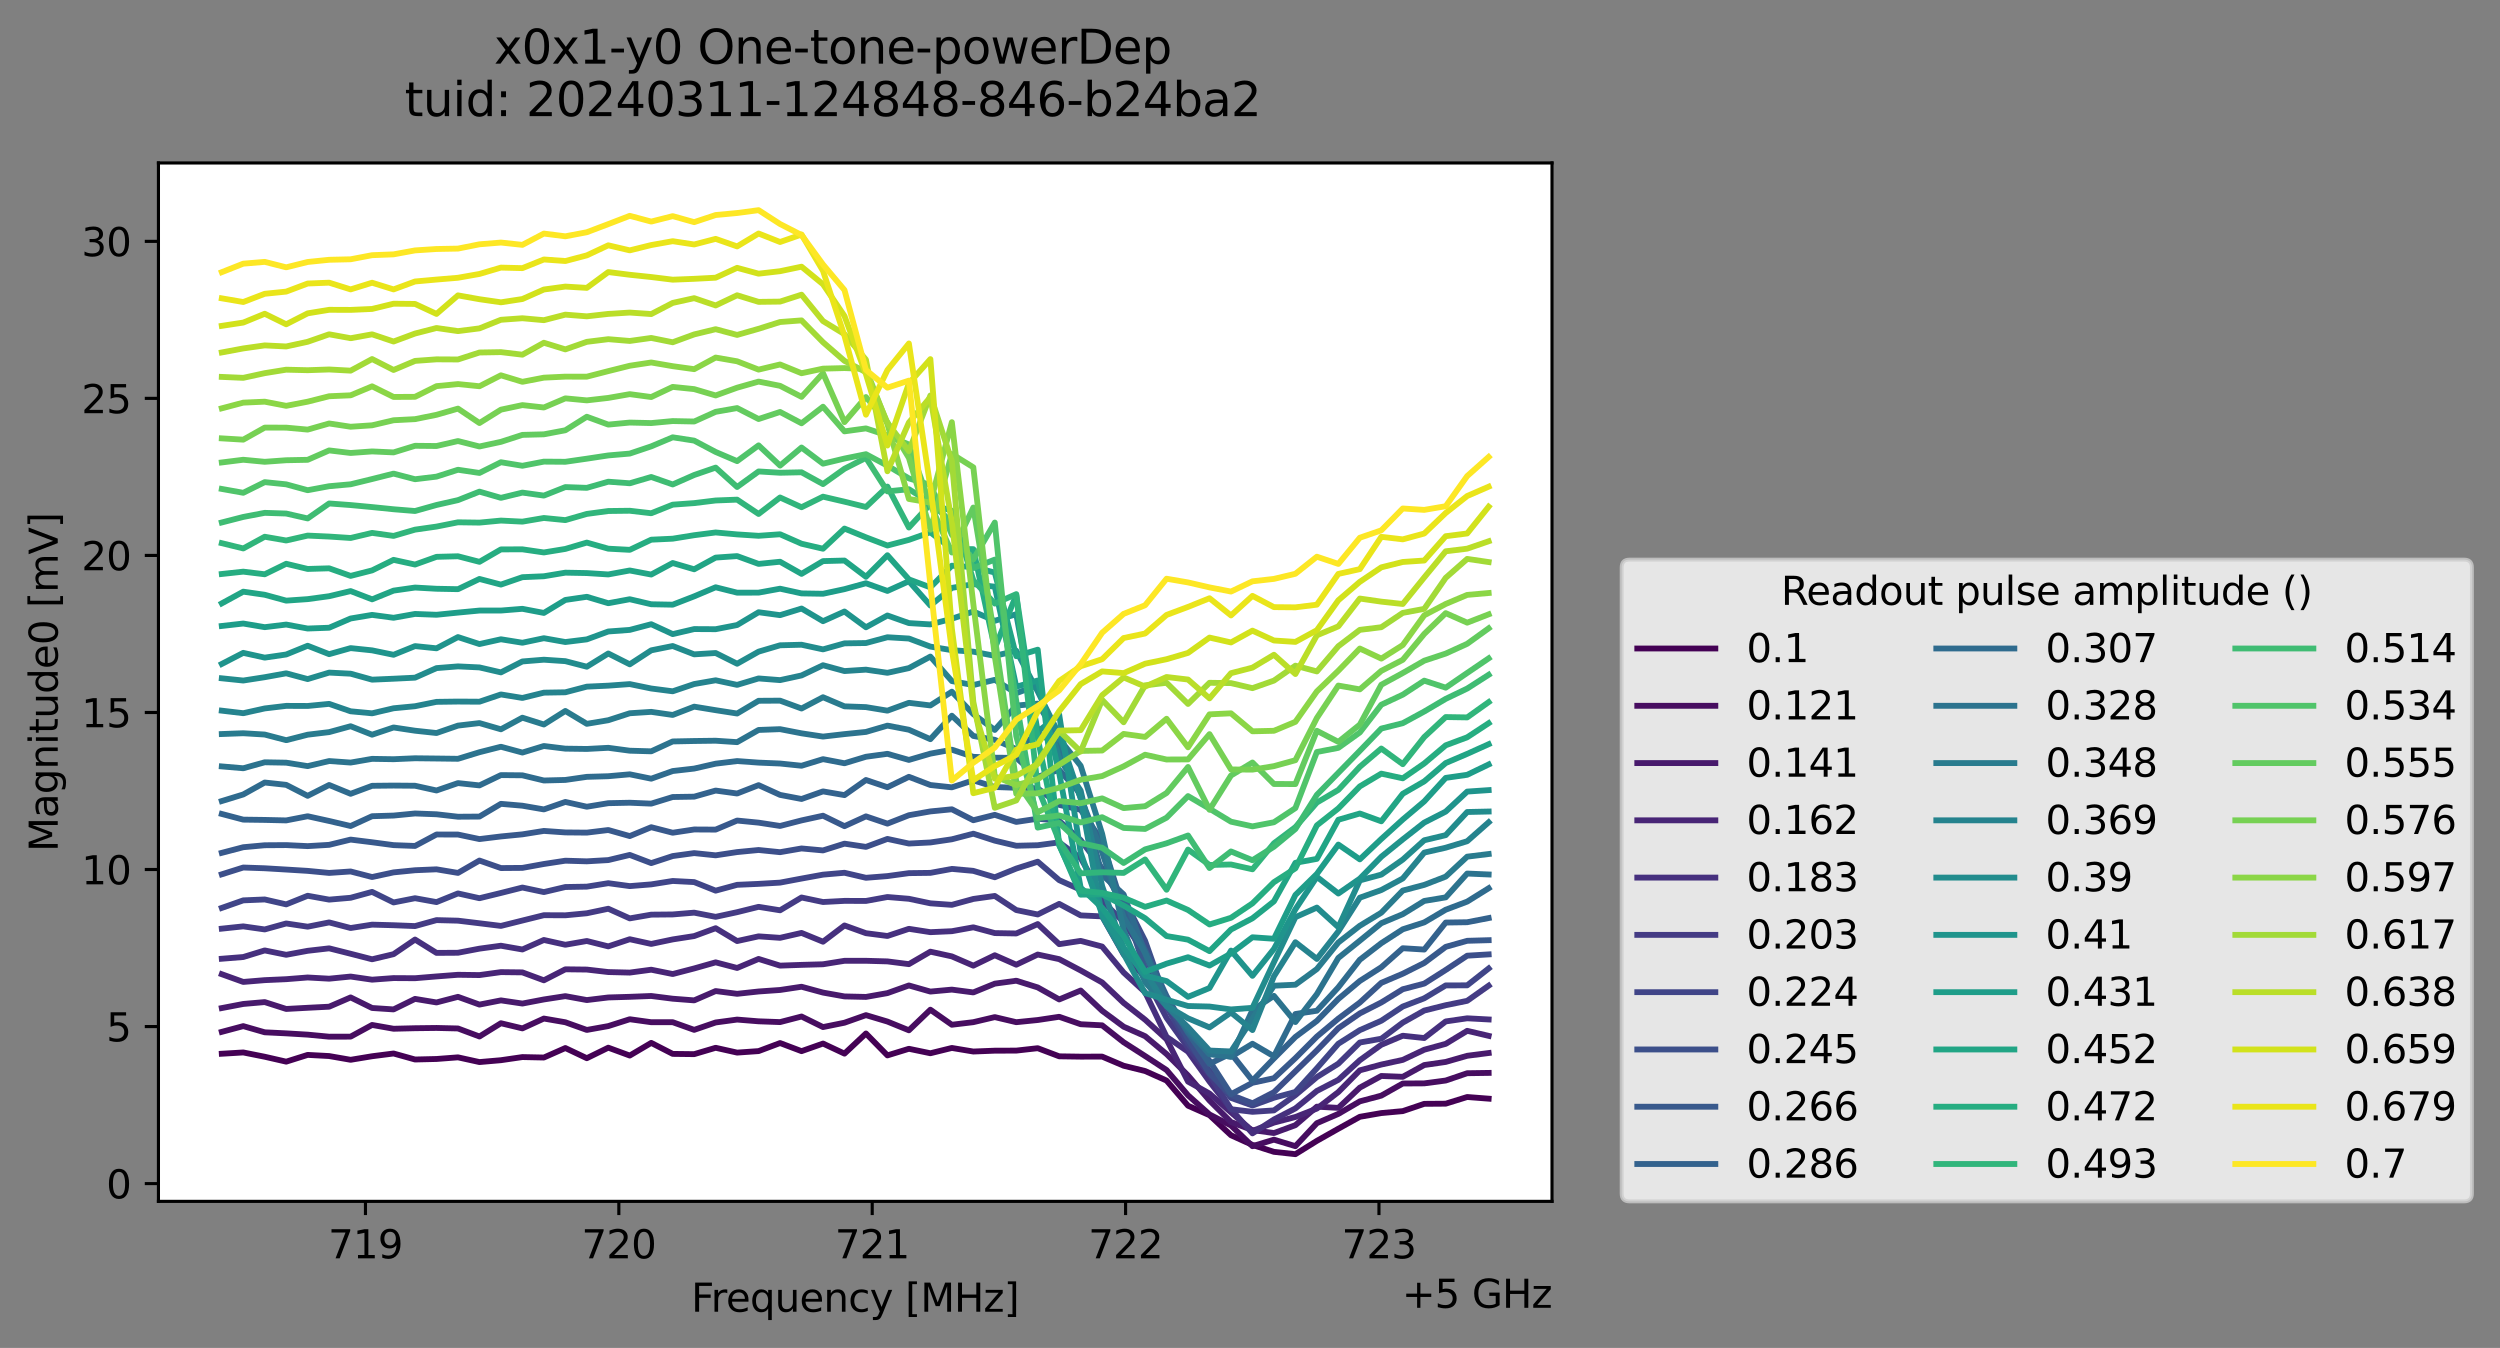 <?xml version="1.0" encoding="utf-8" standalone="no"?>
<!DOCTYPE svg PUBLIC "-//W3C//DTD SVG 1.1//EN"
  "http://www.w3.org/Graphics/SVG/1.1/DTD/svg11.dtd">
<svg xmlns:xlink="http://www.w3.org/1999/xlink" width="640.663pt" height="345.428pt" viewBox="0 0 640.663 345.428" xmlns="http://www.w3.org/2000/svg" version="1.1">
 <rect x="0" y="0" width="640.663" height="345.428" fill="#808080" stroke="none"/>
 <defs>
  <style type="text/css">*{stroke-linejoin: round; stroke-linecap: butt}</style>
 </defs>
 <g id="figure_1">
  <g id="patch_1">
   <path d="M 0 345.428 
L 640.663 345.428 
L 640.663 -0 
L 0 -0 
L 0 345.428 
z
" style="fill: none; opacity: 0"/>
  </g>
  <g id="axes_1">
   <g id="patch_2">
    <path d="M 40.603 307.872 
L 397.723 307.872 
L 397.723 41.76 
L 40.603 41.76 
z
" style="fill: #ffffff"/>
   </g>
   <g id="matplotlib.axis_1">
    <g id="xtick_1">
     <g id="line2d_1">
      <defs>
       <path id="m5d1a0a02be" d="M 0 0 
L 0 3.5 
" style="stroke: #000000; stroke-width: 0.8"/>
      </defs>
      <g>
       <use xlink:href="#m5d1a0a02be" x="93.655" y="307.872" style="stroke: #000000; stroke-width: 0.8"/>
      </g>
     </g>
     <g id="text_1">
      <!-- 719 -->
      <g transform="translate(84.111 322.47) scale(0.1 -0.1)">
       <defs>
        <path id="DejaVuSans-37" d="M 525 4666 
L 3525 4666 
L 3525 4397 
L 1831 0 
L 1172 0 
L 2766 4134 
L 525 4134 
L 525 4666 
z
" transform="scale(0.016)"/>
        <path id="DejaVuSans-31" d="M 794 531 
L 1825 531 
L 1825 4091 
L 703 3866 
L 703 4441 
L 1819 4666 
L 2450 4666 
L 2450 531 
L 3481 531 
L 3481 0 
L 794 0 
L 794 531 
z
" transform="scale(0.016)"/>
        <path id="DejaVuSans-39" d="M 703 97 
L 703 672 
Q 941 559 1184 500 
Q 1428 441 1663 441 
Q 2288 441 2617 861 
Q 2947 1281 2994 2138 
Q 2813 1869 2534 1725 
Q 2256 1581 1919 1581 
Q 1219 1581 811 2004 
Q 403 2428 403 3163 
Q 403 3881 828 4315 
Q 1253 4750 1959 4750 
Q 2769 4750 3195 4129 
Q 3622 3509 3622 2328 
Q 3622 1225 3098 567 
Q 2575 -91 1691 -91 
Q 1453 -91 1209 -44 
Q 966 3 703 97 
z
M 1959 2075 
Q 2384 2075 2632 2365 
Q 2881 2656 2881 3163 
Q 2881 3666 2632 3958 
Q 2384 4250 1959 4250 
Q 1534 4250 1286 3958 
Q 1038 3666 1038 3163 
Q 1038 2656 1286 2365 
Q 1534 2075 1959 2075 
z
" transform="scale(0.016)"/>
       </defs>
       <use xlink:href="#DejaVuSans-37"/>
       <use xlink:href="#DejaVuSans-31" x="63.623"/>
       <use xlink:href="#DejaVuSans-39" x="127.246"/>
      </g>
     </g>
    </g>
    <g id="xtick_2">
     <g id="line2d_2">
      <g>
       <use xlink:href="#m5d1a0a02be" x="158.586" y="307.872" style="stroke: #000000; stroke-width: 0.8"/>
      </g>
     </g>
     <g id="text_2">
      <!-- 720 -->
      <g transform="translate(149.042 322.47) scale(0.1 -0.1)">
       <defs>
        <path id="DejaVuSans-32" d="M 1228 531 
L 3431 531 
L 3431 0 
L 469 0 
L 469 531 
Q 828 903 1448 1529 
Q 2069 2156 2228 2338 
Q 2531 2678 2651 2914 
Q 2772 3150 2772 3378 
Q 2772 3750 2511 3984 
Q 2250 4219 1831 4219 
Q 1534 4219 1204 4116 
Q 875 4013 500 3803 
L 500 4441 
Q 881 4594 1212 4672 
Q 1544 4750 1819 4750 
Q 2544 4750 2975 4387 
Q 3406 4025 3406 3419 
Q 3406 3131 3298 2873 
Q 3191 2616 2906 2266 
Q 2828 2175 2409 1742 
Q 1991 1309 1228 531 
z
" transform="scale(0.016)"/>
        <path id="DejaVuSans-30" d="M 2034 4250 
Q 1547 4250 1301 3770 
Q 1056 3291 1056 2328 
Q 1056 1369 1301 889 
Q 1547 409 2034 409 
Q 2525 409 2770 889 
Q 3016 1369 3016 2328 
Q 3016 3291 2770 3770 
Q 2525 4250 2034 4250 
z
M 2034 4750 
Q 2819 4750 3233 4129 
Q 3647 3509 3647 2328 
Q 3647 1150 3233 529 
Q 2819 -91 2034 -91 
Q 1250 -91 836 529 
Q 422 1150 422 2328 
Q 422 3509 836 4129 
Q 1250 4750 2034 4750 
z
" transform="scale(0.016)"/>
       </defs>
       <use xlink:href="#DejaVuSans-37"/>
       <use xlink:href="#DejaVuSans-32" x="63.623"/>
       <use xlink:href="#DejaVuSans-30" x="127.246"/>
      </g>
     </g>
    </g>
    <g id="xtick_3">
     <g id="line2d_3">
      <g>
       <use xlink:href="#m5d1a0a02be" x="223.517" y="307.872" style="stroke: #000000; stroke-width: 0.8"/>
      </g>
     </g>
     <g id="text_3">
      <!-- 721 -->
      <g transform="translate(213.973 322.47) scale(0.1 -0.1)">
       <use xlink:href="#DejaVuSans-37"/>
       <use xlink:href="#DejaVuSans-32" x="63.623"/>
       <use xlink:href="#DejaVuSans-31" x="127.246"/>
      </g>
     </g>
    </g>
    <g id="xtick_4">
     <g id="line2d_4">
      <g>
       <use xlink:href="#m5d1a0a02be" x="288.448" y="307.872" style="stroke: #000000; stroke-width: 0.8"/>
      </g>
     </g>
     <g id="text_4">
      <!-- 722 -->
      <g transform="translate(278.904 322.47) scale(0.1 -0.1)">
       <use xlink:href="#DejaVuSans-37"/>
       <use xlink:href="#DejaVuSans-32" x="63.623"/>
       <use xlink:href="#DejaVuSans-32" x="127.246"/>
      </g>
     </g>
    </g>
    <g id="xtick_5">
     <g id="line2d_5">
      <g>
       <use xlink:href="#m5d1a0a02be" x="353.379" y="307.872" style="stroke: #000000; stroke-width: 0.8"/>
      </g>
     </g>
     <g id="text_5">
      <!-- 723 -->
      <g transform="translate(343.835 322.47) scale(0.1 -0.1)">
       <defs>
        <path id="DejaVuSans-33" d="M 2597 2516 
Q 3050 2419 3304 2112 
Q 3559 1806 3559 1356 
Q 3559 666 3084 287 
Q 2609 -91 1734 -91 
Q 1441 -91 1130 -33 
Q 819 25 488 141 
L 488 750 
Q 750 597 1062 519 
Q 1375 441 1716 441 
Q 2309 441 2620 675 
Q 2931 909 2931 1356 
Q 2931 1769 2642 2001 
Q 2353 2234 1838 2234 
L 1294 2234 
L 1294 2753 
L 1863 2753 
Q 2328 2753 2575 2939 
Q 2822 3125 2822 3475 
Q 2822 3834 2567 4026 
Q 2313 4219 1838 4219 
Q 1578 4219 1281 4162 
Q 984 4106 628 3988 
L 628 4550 
Q 988 4650 1302 4700 
Q 1616 4750 1894 4750 
Q 2613 4750 3031 4423 
Q 3450 4097 3450 3541 
Q 3450 3153 3228 2886 
Q 3006 2619 2597 2516 
z
" transform="scale(0.016)"/>
       </defs>
       <use xlink:href="#DejaVuSans-37"/>
       <use xlink:href="#DejaVuSans-32" x="63.623"/>
       <use xlink:href="#DejaVuSans-33" x="127.246"/>
      </g>
     </g>
    </g>
    <g id="text_6">
     <!-- Frequency [MHz] -->
     <g transform="translate(177.144 336.149) scale(0.1 -0.1)">
      <defs>
       <path id="DejaVuSans-46" d="M 628 4666 
L 3309 4666 
L 3309 4134 
L 1259 4134 
L 1259 2759 
L 3109 2759 
L 3109 2228 
L 1259 2228 
L 1259 0 
L 628 0 
L 628 4666 
z
" transform="scale(0.016)"/>
       <path id="DejaVuSans-72" d="M 2631 2963 
Q 2534 3019 2420 3045 
Q 2306 3072 2169 3072 
Q 1681 3072 1420 2755 
Q 1159 2438 1159 1844 
L 1159 0 
L 581 0 
L 581 3500 
L 1159 3500 
L 1159 2956 
Q 1341 3275 1631 3429 
Q 1922 3584 2338 3584 
Q 2397 3584 2469 3576 
Q 2541 3569 2628 3553 
L 2631 2963 
z
" transform="scale(0.016)"/>
       <path id="DejaVuSans-65" d="M 3597 1894 
L 3597 1613 
L 953 1613 
Q 991 1019 1311 708 
Q 1631 397 2203 397 
Q 2534 397 2845 478 
Q 3156 559 3463 722 
L 3463 178 
Q 3153 47 2828 -22 
Q 2503 -91 2169 -91 
Q 1331 -91 842 396 
Q 353 884 353 1716 
Q 353 2575 817 3079 
Q 1281 3584 2069 3584 
Q 2775 3584 3186 3129 
Q 3597 2675 3597 1894 
z
M 3022 2063 
Q 3016 2534 2758 2815 
Q 2500 3097 2075 3097 
Q 1594 3097 1305 2825 
Q 1016 2553 972 2059 
L 3022 2063 
z
" transform="scale(0.016)"/>
       <path id="DejaVuSans-71" d="M 947 1747 
Q 947 1113 1208 752 
Q 1469 391 1925 391 
Q 2381 391 2643 752 
Q 2906 1113 2906 1747 
Q 2906 2381 2643 2742 
Q 2381 3103 1925 3103 
Q 1469 3103 1208 2742 
Q 947 2381 947 1747 
z
M 2906 525 
Q 2725 213 2448 61 
Q 2172 -91 1784 -91 
Q 1150 -91 751 415 
Q 353 922 353 1747 
Q 353 2572 751 3078 
Q 1150 3584 1784 3584 
Q 2172 3584 2448 3432 
Q 2725 3281 2906 2969 
L 2906 3500 
L 3481 3500 
L 3481 -1331 
L 2906 -1331 
L 2906 525 
z
" transform="scale(0.016)"/>
       <path id="DejaVuSans-75" d="M 544 1381 
L 544 3500 
L 1119 3500 
L 1119 1403 
Q 1119 906 1312 657 
Q 1506 409 1894 409 
Q 2359 409 2629 706 
Q 2900 1003 2900 1516 
L 2900 3500 
L 3475 3500 
L 3475 0 
L 2900 0 
L 2900 538 
Q 2691 219 2414 64 
Q 2138 -91 1772 -91 
Q 1169 -91 856 284 
Q 544 659 544 1381 
z
M 1991 3584 
L 1991 3584 
z
" transform="scale(0.016)"/>
       <path id="DejaVuSans-6e" d="M 3513 2113 
L 3513 0 
L 2938 0 
L 2938 2094 
Q 2938 2591 2744 2837 
Q 2550 3084 2163 3084 
Q 1697 3084 1428 2787 
Q 1159 2491 1159 1978 
L 1159 0 
L 581 0 
L 581 3500 
L 1159 3500 
L 1159 2956 
Q 1366 3272 1645 3428 
Q 1925 3584 2291 3584 
Q 2894 3584 3203 3211 
Q 3513 2838 3513 2113 
z
" transform="scale(0.016)"/>
       <path id="DejaVuSans-63" d="M 3122 3366 
L 3122 2828 
Q 2878 2963 2633 3030 
Q 2388 3097 2138 3097 
Q 1578 3097 1268 2742 
Q 959 2388 959 1747 
Q 959 1106 1268 751 
Q 1578 397 2138 397 
Q 2388 397 2633 464 
Q 2878 531 3122 666 
L 3122 134 
Q 2881 22 2623 -34 
Q 2366 -91 2075 -91 
Q 1284 -91 818 406 
Q 353 903 353 1747 
Q 353 2603 823 3093 
Q 1294 3584 2113 3584 
Q 2378 3584 2631 3529 
Q 2884 3475 3122 3366 
z
" transform="scale(0.016)"/>
       <path id="DejaVuSans-79" d="M 2059 -325 
Q 1816 -950 1584 -1140 
Q 1353 -1331 966 -1331 
L 506 -1331 
L 506 -850 
L 844 -850 
Q 1081 -850 1212 -737 
Q 1344 -625 1503 -206 
L 1606 56 
L 191 3500 
L 800 3500 
L 1894 763 
L 2988 3500 
L 3597 3500 
L 2059 -325 
z
" transform="scale(0.016)"/>
       <path id="DejaVuSans-20" transform="scale(0.016)"/>
       <path id="DejaVuSans-5b" d="M 550 4863 
L 1875 4863 
L 1875 4416 
L 1125 4416 
L 1125 -397 
L 1875 -397 
L 1875 -844 
L 550 -844 
L 550 4863 
z
" transform="scale(0.016)"/>
       <path id="DejaVuSans-4d" d="M 628 4666 
L 1569 4666 
L 2759 1491 
L 3956 4666 
L 4897 4666 
L 4897 0 
L 4281 0 
L 4281 4097 
L 3078 897 
L 2444 897 
L 1241 4097 
L 1241 0 
L 628 0 
L 628 4666 
z
" transform="scale(0.016)"/>
       <path id="DejaVuSans-48" d="M 628 4666 
L 1259 4666 
L 1259 2753 
L 3553 2753 
L 3553 4666 
L 4184 4666 
L 4184 0 
L 3553 0 
L 3553 2222 
L 1259 2222 
L 1259 0 
L 628 0 
L 628 4666 
z
" transform="scale(0.016)"/>
       <path id="DejaVuSans-7a" d="M 353 3500 
L 3084 3500 
L 3084 2975 
L 922 459 
L 3084 459 
L 3084 0 
L 275 0 
L 275 525 
L 2438 3041 
L 353 3041 
L 353 3500 
z
" transform="scale(0.016)"/>
       <path id="DejaVuSans-5d" d="M 1947 4863 
L 1947 -844 
L 622 -844 
L 622 -397 
L 1369 -397 
L 1369 4416 
L 622 4416 
L 622 4863 
L 1947 4863 
z
" transform="scale(0.016)"/>
      </defs>
      <use xlink:href="#DejaVuSans-46"/>
      <use xlink:href="#DejaVuSans-72" x="50.27"/>
      <use xlink:href="#DejaVuSans-65" x="89.133"/>
      <use xlink:href="#DejaVuSans-71" x="150.656"/>
      <use xlink:href="#DejaVuSans-75" x="214.133"/>
      <use xlink:href="#DejaVuSans-65" x="277.512"/>
      <use xlink:href="#DejaVuSans-6e" x="339.035"/>
      <use xlink:href="#DejaVuSans-63" x="402.414"/>
      <use xlink:href="#DejaVuSans-79" x="457.395"/>
      <use xlink:href="#DejaVuSans-20" x="516.574"/>
      <use xlink:href="#DejaVuSans-5b" x="548.361"/>
      <use xlink:href="#DejaVuSans-4d" x="587.375"/>
      <use xlink:href="#DejaVuSans-48" x="673.654"/>
      <use xlink:href="#DejaVuSans-7a" x="748.85"/>
      <use xlink:href="#DejaVuSans-5d" x="801.34"/>
     </g>
    </g>
    <g id="text_7">
     <!-- +5 GHz -->
     <g transform="translate(359.286 335.149) scale(0.1 -0.1)">
      <defs>
       <path id="DejaVuSans-2b" d="M 2944 4013 
L 2944 2272 
L 4684 2272 
L 4684 1741 
L 2944 1741 
L 2944 0 
L 2419 0 
L 2419 1741 
L 678 1741 
L 678 2272 
L 2419 2272 
L 2419 4013 
L 2944 4013 
z
" transform="scale(0.016)"/>
       <path id="DejaVuSans-35" d="M 691 4666 
L 3169 4666 
L 3169 4134 
L 1269 4134 
L 1269 2991 
Q 1406 3038 1543 3061 
Q 1681 3084 1819 3084 
Q 2600 3084 3056 2656 
Q 3513 2228 3513 1497 
Q 3513 744 3044 326 
Q 2575 -91 1722 -91 
Q 1428 -91 1123 -41 
Q 819 9 494 109 
L 494 744 
Q 775 591 1075 516 
Q 1375 441 1709 441 
Q 2250 441 2565 725 
Q 2881 1009 2881 1497 
Q 2881 1984 2565 2268 
Q 2250 2553 1709 2553 
Q 1456 2553 1204 2497 
Q 953 2441 691 2322 
L 691 4666 
z
" transform="scale(0.016)"/>
       <path id="DejaVuSans-47" d="M 3809 666 
L 3809 1919 
L 2778 1919 
L 2778 2438 
L 4434 2438 
L 4434 434 
Q 4069 175 3628 42 
Q 3188 -91 2688 -91 
Q 1594 -91 976 548 
Q 359 1188 359 2328 
Q 359 3472 976 4111 
Q 1594 4750 2688 4750 
Q 3144 4750 3555 4637 
Q 3966 4525 4313 4306 
L 4313 3634 
Q 3963 3931 3569 4081 
Q 3175 4231 2741 4231 
Q 1884 4231 1454 3753 
Q 1025 3275 1025 2328 
Q 1025 1384 1454 906 
Q 1884 428 2741 428 
Q 3075 428 3337 486 
Q 3600 544 3809 666 
z
" transform="scale(0.016)"/>
      </defs>
      <use xlink:href="#DejaVuSans-2b"/>
      <use xlink:href="#DejaVuSans-35" x="83.789"/>
      <use xlink:href="#DejaVuSans-20" x="147.412"/>
      <use xlink:href="#DejaVuSans-47" x="179.199"/>
      <use xlink:href="#DejaVuSans-48" x="256.689"/>
      <use xlink:href="#DejaVuSans-7a" x="331.885"/>
     </g>
    </g>
   </g>
   <g id="matplotlib.axis_2">
    <g id="ytick_1">
     <g id="line2d_6">
      <defs>
       <path id="m4e43650b8a" d="M 0 0 
L -3.5 0 
" style="stroke: #000000; stroke-width: 0.8"/>
      </defs>
      <g>
       <use xlink:href="#m4e43650b8a" x="40.603" y="303.315" style="stroke: #000000; stroke-width: 0.8"/>
      </g>
     </g>
     <g id="text_8">
      <!-- 0 -->
      <g transform="translate(27.241 307.114) scale(0.1 -0.1)">
       <use xlink:href="#DejaVuSans-30"/>
      </g>
     </g>
    </g>
    <g id="ytick_2">
     <g id="line2d_7">
      <g>
       <use xlink:href="#m4e43650b8a" x="40.603" y="263.07" style="stroke: #000000; stroke-width: 0.8"/>
      </g>
     </g>
     <g id="text_9">
      <!-- 5 -->
      <g transform="translate(27.241 266.869) scale(0.1 -0.1)">
       <use xlink:href="#DejaVuSans-35"/>
      </g>
     </g>
    </g>
    <g id="ytick_3">
     <g id="line2d_8">
      <g>
       <use xlink:href="#m4e43650b8a" x="40.603" y="222.826" style="stroke: #000000; stroke-width: 0.8"/>
      </g>
     </g>
     <g id="text_10">
      <!-- 10 -->
      <g transform="translate(20.878 226.625) scale(0.1 -0.1)">
       <use xlink:href="#DejaVuSans-31"/>
       <use xlink:href="#DejaVuSans-30" x="63.623"/>
      </g>
     </g>
    </g>
    <g id="ytick_4">
     <g id="line2d_9">
      <g>
       <use xlink:href="#m4e43650b8a" x="40.603" y="182.582" style="stroke: #000000; stroke-width: 0.8"/>
      </g>
     </g>
     <g id="text_11">
      <!-- 15 -->
      <g transform="translate(20.878 186.381) scale(0.1 -0.1)">
       <use xlink:href="#DejaVuSans-31"/>
       <use xlink:href="#DejaVuSans-35" x="63.623"/>
      </g>
     </g>
    </g>
    <g id="ytick_5">
     <g id="line2d_10">
      <g>
       <use xlink:href="#m4e43650b8a" x="40.603" y="142.337" style="stroke: #000000; stroke-width: 0.8"/>
      </g>
     </g>
     <g id="text_12">
      <!-- 20 -->
      <g transform="translate(20.878 146.137) scale(0.1 -0.1)">
       <use xlink:href="#DejaVuSans-32"/>
       <use xlink:href="#DejaVuSans-30" x="63.623"/>
      </g>
     </g>
    </g>
    <g id="ytick_6">
     <g id="line2d_11">
      <g>
       <use xlink:href="#m4e43650b8a" x="40.603" y="102.093" style="stroke: #000000; stroke-width: 0.8"/>
      </g>
     </g>
     <g id="text_13">
      <!-- 25 -->
      <g transform="translate(20.878 105.892) scale(0.1 -0.1)">
       <use xlink:href="#DejaVuSans-32"/>
       <use xlink:href="#DejaVuSans-35" x="63.623"/>
      </g>
     </g>
    </g>
    <g id="ytick_7">
     <g id="line2d_12">
      <g>
       <use xlink:href="#m4e43650b8a" x="40.603" y="61.849" style="stroke: #000000; stroke-width: 0.8"/>
      </g>
     </g>
     <g id="text_14">
      <!-- 30 -->
      <g transform="translate(20.878 65.648) scale(0.1 -0.1)">
       <use xlink:href="#DejaVuSans-33"/>
       <use xlink:href="#DejaVuSans-30" x="63.623"/>
      </g>
     </g>
    </g>
    <g id="text_15">
     <!-- Magnitude0 [mV] -->
     <g transform="translate(14.798 218.268) rotate(-90) scale(0.1 -0.1)">
      <defs>
       <path id="DejaVuSans-61" d="M 2194 1759 
Q 1497 1759 1228 1600 
Q 959 1441 959 1056 
Q 959 750 1161 570 
Q 1363 391 1709 391 
Q 2188 391 2477 730 
Q 2766 1069 2766 1631 
L 2766 1759 
L 2194 1759 
z
M 3341 1997 
L 3341 0 
L 2766 0 
L 2766 531 
Q 2569 213 2275 61 
Q 1981 -91 1556 -91 
Q 1019 -91 701 211 
Q 384 513 384 1019 
Q 384 1609 779 1909 
Q 1175 2209 1959 2209 
L 2766 2209 
L 2766 2266 
Q 2766 2663 2505 2880 
Q 2244 3097 1772 3097 
Q 1472 3097 1187 3025 
Q 903 2953 641 2809 
L 641 3341 
Q 956 3463 1253 3523 
Q 1550 3584 1831 3584 
Q 2591 3584 2966 3190 
Q 3341 2797 3341 1997 
z
" transform="scale(0.016)"/>
       <path id="DejaVuSans-67" d="M 2906 1791 
Q 2906 2416 2648 2759 
Q 2391 3103 1925 3103 
Q 1463 3103 1205 2759 
Q 947 2416 947 1791 
Q 947 1169 1205 825 
Q 1463 481 1925 481 
Q 2391 481 2648 825 
Q 2906 1169 2906 1791 
z
M 3481 434 
Q 3481 -459 3084 -895 
Q 2688 -1331 1869 -1331 
Q 1566 -1331 1297 -1286 
Q 1028 -1241 775 -1147 
L 775 -588 
Q 1028 -725 1275 -790 
Q 1522 -856 1778 -856 
Q 2344 -856 2625 -561 
Q 2906 -266 2906 331 
L 2906 616 
Q 2728 306 2450 153 
Q 2172 0 1784 0 
Q 1141 0 747 490 
Q 353 981 353 1791 
Q 353 2603 747 3093 
Q 1141 3584 1784 3584 
Q 2172 3584 2450 3431 
Q 2728 3278 2906 2969 
L 2906 3500 
L 3481 3500 
L 3481 434 
z
" transform="scale(0.016)"/>
       <path id="DejaVuSans-69" d="M 603 3500 
L 1178 3500 
L 1178 0 
L 603 0 
L 603 3500 
z
M 603 4863 
L 1178 4863 
L 1178 4134 
L 603 4134 
L 603 4863 
z
" transform="scale(0.016)"/>
       <path id="DejaVuSans-74" d="M 1172 4494 
L 1172 3500 
L 2356 3500 
L 2356 3053 
L 1172 3053 
L 1172 1153 
Q 1172 725 1289 603 
Q 1406 481 1766 481 
L 2356 481 
L 2356 0 
L 1766 0 
Q 1100 0 847 248 
Q 594 497 594 1153 
L 594 3053 
L 172 3053 
L 172 3500 
L 594 3500 
L 594 4494 
L 1172 4494 
z
" transform="scale(0.016)"/>
       <path id="DejaVuSans-64" d="M 2906 2969 
L 2906 4863 
L 3481 4863 
L 3481 0 
L 2906 0 
L 2906 525 
Q 2725 213 2448 61 
Q 2172 -91 1784 -91 
Q 1150 -91 751 415 
Q 353 922 353 1747 
Q 353 2572 751 3078 
Q 1150 3584 1784 3584 
Q 2172 3584 2448 3432 
Q 2725 3281 2906 2969 
z
M 947 1747 
Q 947 1113 1208 752 
Q 1469 391 1925 391 
Q 2381 391 2643 752 
Q 2906 1113 2906 1747 
Q 2906 2381 2643 2742 
Q 2381 3103 1925 3103 
Q 1469 3103 1208 2742 
Q 947 2381 947 1747 
z
" transform="scale(0.016)"/>
       <path id="DejaVuSans-6d" d="M 3328 2828 
Q 3544 3216 3844 3400 
Q 4144 3584 4550 3584 
Q 5097 3584 5394 3201 
Q 5691 2819 5691 2113 
L 5691 0 
L 5113 0 
L 5113 2094 
Q 5113 2597 4934 2840 
Q 4756 3084 4391 3084 
Q 3944 3084 3684 2787 
Q 3425 2491 3425 1978 
L 3425 0 
L 2847 0 
L 2847 2094 
Q 2847 2600 2669 2842 
Q 2491 3084 2119 3084 
Q 1678 3084 1418 2786 
Q 1159 2488 1159 1978 
L 1159 0 
L 581 0 
L 581 3500 
L 1159 3500 
L 1159 2956 
Q 1356 3278 1631 3431 
Q 1906 3584 2284 3584 
Q 2666 3584 2933 3390 
Q 3200 3197 3328 2828 
z
" transform="scale(0.016)"/>
       <path id="DejaVuSans-56" d="M 1831 0 
L 50 4666 
L 709 4666 
L 2188 738 
L 3669 4666 
L 4325 4666 
L 2547 0 
L 1831 0 
z
" transform="scale(0.016)"/>
      </defs>
      <use xlink:href="#DejaVuSans-4d"/>
      <use xlink:href="#DejaVuSans-61" x="86.279"/>
      <use xlink:href="#DejaVuSans-67" x="147.559"/>
      <use xlink:href="#DejaVuSans-6e" x="211.035"/>
      <use xlink:href="#DejaVuSans-69" x="274.414"/>
      <use xlink:href="#DejaVuSans-74" x="302.197"/>
      <use xlink:href="#DejaVuSans-75" x="341.406"/>
      <use xlink:href="#DejaVuSans-64" x="404.785"/>
      <use xlink:href="#DejaVuSans-65" x="468.262"/>
      <use xlink:href="#DejaVuSans-30" x="529.785"/>
      <use xlink:href="#DejaVuSans-20" x="593.408"/>
      <use xlink:href="#DejaVuSans-5b" x="625.195"/>
      <use xlink:href="#DejaVuSans-6d" x="664.209"/>
      <use xlink:href="#DejaVuSans-56" x="761.621"/>
      <use xlink:href="#DejaVuSans-5d" x="830.029"/>
     </g>
    </g>
   </g>
   <g id="line2d_13">
    <path d="M 56.836 270.038 
L 62.338 269.707 
L 67.841 270.806 
L 73.344 272.066 
L 78.846 270.333 
L 84.349 270.629 
L 89.852 271.589 
L 95.354 270.678 
L 100.857 269.974 
L 106.359 271.513 
L 111.862 271.381 
L 117.365 270.96 
L 122.867 272.172 
L 128.37 271.692 
L 133.873 270.89 
L 139.375 271.007 
L 144.878 268.573 
L 150.38 271.181 
L 155.883 268.483 
L 161.386 270.502 
L 166.888 267.256 
L 172.391 270.075 
L 177.893 270.143 
L 183.396 268.512 
L 188.899 269.746 
L 194.401 269.36 
L 199.904 267.295 
L 205.407 269.374 
L 210.909 267.427 
L 216.412 270.007 
L 221.914 264.848 
L 227.417 270.461 
L 232.92 268.768 
L 238.422 269.912 
L 243.925 268.554 
L 249.428 269.471 
L 254.93 269.252 
L 260.433 269.234 
L 265.935 268.617 
L 271.438 270.699 
L 276.941 270.782 
L 282.443 270.77 
L 287.946 273.11 
L 293.448 274.467 
L 298.951 276.912 
L 304.454 283.357 
L 309.956 285.786 
L 315.459 290.923 
L 320.962 293.415 
L 326.464 295.177 
L 331.967 295.776 
L 337.469 292.361 
L 342.972 289.25 
L 348.475 286.197 
L 353.977 285.241 
L 359.48 284.741 
L 364.983 282.877 
L 370.485 282.834 
L 375.988 281.123 
L 381.49 281.55 
" clip-path="url(#p1cff1568a5)" style="fill: none; stroke: #440154; stroke-width: 1.5; stroke-linecap: square"/>
   </g>
   <g id="line2d_14">
    <path d="M 56.836 264.43 
L 62.338 262.958 
L 67.841 264.543 
L 73.344 264.812 
L 78.846 265.143 
L 84.349 265.669 
L 89.852 265.652 
L 95.354 262.66 
L 100.857 263.633 
L 106.359 263.497 
L 111.862 263.429 
L 117.365 263.561 
L 122.867 265.617 
L 128.37 262.218 
L 133.873 263.54 
L 139.375 261.018 
L 144.878 261.97 
L 150.38 263.937 
L 155.883 262.951 
L 161.386 261.196 
L 166.888 261.959 
L 172.391 261.953 
L 177.893 263.916 
L 183.396 262.024 
L 188.899 261.282 
L 194.401 261.728 
L 199.904 261.927 
L 205.407 260.497 
L 210.909 263.204 
L 216.412 262.086 
L 221.914 260.141 
L 227.417 261.791 
L 232.92 264.029 
L 238.422 258.751 
L 243.925 262.606 
L 249.428 261.947 
L 254.93 260.649 
L 260.433 261.952 
L 265.935 261.396 
L 271.438 260.568 
L 276.941 262.475 
L 282.443 262.756 
L 287.946 267.092 
L 293.448 270.622 
L 298.951 274.214 
L 304.454 280.689 
L 309.956 285.597 
L 315.459 288.432 
L 320.962 293.727 
L 326.464 292.054 
L 331.967 293.722 
L 337.469 287.826 
L 342.972 285.452 
L 348.475 282.241 
L 353.977 280.773 
L 359.48 277.664 
L 364.983 277.628 
L 370.485 276.901 
L 375.988 275.03 
L 381.49 274.949 
" clip-path="url(#p1cff1568a5)" style="fill: none; stroke: #470d60; stroke-width: 1.5; stroke-linecap: square"/>
   </g>
   <g id="line2d_15">
    <path d="M 56.836 258.334 
L 62.338 257.281 
L 67.841 256.799 
L 73.344 258.561 
L 78.846 258.261 
L 84.349 257.981 
L 89.852 255.605 
L 95.354 258.312 
L 100.857 258.678 
L 106.359 255.981 
L 111.862 256.892 
L 117.365 255.454 
L 122.867 257.443 
L 128.37 256.361 
L 133.873 257.176 
L 139.375 256.125 
L 144.878 255.275 
L 150.38 256.282 
L 155.883 255.614 
L 161.386 255.45 
L 166.888 255.234 
L 172.391 255.935 
L 177.893 256.36 
L 183.396 253.973 
L 188.899 254.681 
L 194.401 254.084 
L 199.904 253.697 
L 205.407 252.868 
L 210.909 254.364 
L 216.412 255.349 
L 221.914 255.477 
L 227.417 254.5 
L 232.92 252.538 
L 238.422 254.107 
L 243.925 253.603 
L 249.428 254.323 
L 254.93 252.074 
L 260.433 251.324 
L 265.935 253.044 
L 271.438 256.123 
L 276.941 253.836 
L 282.443 259.029 
L 287.946 263.104 
L 293.448 265.536 
L 298.951 270.127 
L 304.454 275.608 
L 309.956 282.029 
L 315.459 287.542 
L 320.962 289.611 
L 326.464 290.362 
L 331.967 288.34 
L 337.469 283.598 
L 342.972 283.914 
L 348.475 278.722 
L 353.977 275.733 
L 359.48 275.949 
L 364.983 272.933 
L 370.485 272.138 
L 375.988 270.561 
L 381.49 269.854 
" clip-path="url(#p1cff1568a5)" style="fill: none; stroke: #481a6c; stroke-width: 1.5; stroke-linecap: square"/>
   </g>
   <g id="line2d_16">
    <path d="M 56.836 249.657 
L 62.338 251.636 
L 67.841 251.178 
L 73.344 250.931 
L 78.846 250.494 
L 84.349 250.804 
L 89.852 250.256 
L 95.354 251.056 
L 100.857 250.649 
L 106.359 250.682 
L 111.862 250.226 
L 117.365 249.804 
L 122.867 249.879 
L 128.37 249.122 
L 133.873 249.188 
L 139.375 251.219 
L 144.878 248.399 
L 150.38 248.467 
L 155.883 249.104 
L 161.386 249.241 
L 166.888 248.502 
L 172.391 249.611 
L 177.893 248.178 
L 183.396 246.614 
L 188.899 248.057 
L 194.401 245.741 
L 199.904 247.456 
L 205.407 247.264 
L 210.909 247.109 
L 216.412 246.222 
L 221.914 246.218 
L 227.417 246.373 
L 232.92 247.076 
L 238.422 243.88 
L 243.925 245.089 
L 249.428 247.465 
L 254.93 244.797 
L 260.433 247.223 
L 265.935 244.611 
L 271.438 245.795 
L 276.941 248.694 
L 282.443 251.767 
L 287.946 257.01 
L 293.448 261.313 
L 298.951 266.332 
L 304.454 277.177 
L 309.956 280.24 
L 315.459 285.066 
L 320.962 289.815 
L 326.464 287.689 
L 331.967 286.246 
L 337.469 284.092 
L 342.972 279.857 
L 348.475 274.289 
L 353.977 272.806 
L 359.48 271.611 
L 364.983 269.007 
L 370.485 267.502 
L 375.988 264.165 
L 381.49 265.455 
" clip-path="url(#p1cff1568a5)" style="fill: none; stroke: #482576; stroke-width: 1.5; stroke-linecap: square"/>
   </g>
   <g id="line2d_17">
    <path d="M 56.836 245.692 
L 62.338 245.252 
L 67.841 243.562 
L 73.344 244.679 
L 78.846 243.66 
L 84.349 243.025 
L 89.852 244.415 
L 95.354 245.831 
L 100.857 244.519 
L 106.359 240.773 
L 111.862 244.194 
L 117.365 244.158 
L 122.867 243.109 
L 128.37 242.355 
L 133.873 243.319 
L 139.375 240.883 
L 144.878 242.108 
L 150.38 241.145 
L 155.883 242.525 
L 161.386 240.691 
L 166.888 241.896 
L 172.391 240.739 
L 177.893 239.882 
L 183.396 237.865 
L 188.899 241.161 
L 194.401 239.953 
L 199.904 240.334 
L 205.407 239.074 
L 210.909 241.329 
L 216.412 237.163 
L 221.914 239.145 
L 227.417 239.859 
L 232.92 238.026 
L 238.422 238.883 
L 243.925 238.635 
L 249.428 237.64 
L 254.93 239.116 
L 260.433 239.217 
L 265.935 236.806 
L 271.438 241.955 
L 276.941 241.117 
L 282.443 242.569 
L 287.946 249.221 
L 293.448 254.274 
L 298.951 265.706 
L 304.454 269.51 
L 309.956 277.175 
L 315.459 284.247 
L 320.962 290.439 
L 326.464 286.881 
L 331.967 284.047 
L 337.469 279.562 
L 342.972 276.731 
L 348.475 271.696 
L 353.977 267.739 
L 359.48 265.423 
L 364.983 266.013 
L 370.485 261.758 
L 375.988 260.955 
L 381.49 261.252 
" clip-path="url(#p1cff1568a5)" style="fill: none; stroke: #46307e; stroke-width: 1.5; stroke-linecap: square"/>
   </g>
   <g id="line2d_18">
    <path d="M 56.836 237.981 
L 62.338 237.397 
L 67.841 238.181 
L 73.344 236.652 
L 78.846 237.477 
L 84.349 236.383 
L 89.852 237.818 
L 95.354 236.955 
L 100.857 237.103 
L 106.359 237.323 
L 111.862 235.795 
L 117.365 235.935 
L 122.867 236.602 
L 128.37 237.279 
L 133.873 235.902 
L 139.375 234.533 
L 144.878 234.56 
L 150.38 234.037 
L 155.883 232.879 
L 161.386 235.35 
L 166.888 234.394 
L 172.391 234.34 
L 177.893 233.883 
L 183.396 234.953 
L 188.899 233.759 
L 194.401 232.391 
L 199.904 233.277 
L 205.407 229.997 
L 210.909 231.155 
L 216.412 230.863 
L 221.914 230.882 
L 227.417 229.873 
L 232.92 230.328 
L 238.422 231.491 
L 243.925 231.881 
L 249.428 230.37 
L 254.93 229.599 
L 260.433 233.216 
L 265.935 234.347 
L 271.438 231.637 
L 276.941 234.584 
L 282.443 234.839 
L 287.946 244.579 
L 293.448 250.476 
L 298.951 260.842 
L 304.454 268.5 
L 309.956 275.296 
L 315.459 284.252 
L 320.962 284.923 
L 326.464 284.555 
L 331.967 280.645 
L 337.469 276.016 
L 342.972 272.583 
L 348.475 267.159 
L 353.977 266.191 
L 359.48 262.064 
L 364.983 258.971 
L 370.485 257.601 
L 375.988 256.477 
L 381.49 252.591 
" clip-path="url(#p1cff1568a5)" style="fill: none; stroke: #443b84; stroke-width: 1.5; stroke-linecap: square"/>
   </g>
   <g id="line2d_19">
    <path d="M 56.836 232.668 
L 62.338 230.732 
L 67.841 230.501 
L 73.344 231.76 
L 78.846 229.552 
L 84.349 230.543 
L 89.852 230.069 
L 95.354 228.56 
L 100.857 231.266 
L 106.359 230.18 
L 111.862 231.177 
L 117.365 228.954 
L 122.867 230.182 
L 128.37 228.837 
L 133.873 227.445 
L 139.375 228.611 
L 144.878 227.312 
L 150.38 227.215 
L 155.883 226.33 
L 161.386 227.078 
L 166.888 226.636 
L 172.391 225.763 
L 177.893 226.048 
L 183.396 228.244 
L 188.899 226.751 
L 194.401 226.507 
L 199.904 226.185 
L 205.407 225.146 
L 210.909 224.142 
L 216.412 223.66 
L 221.914 224.947 
L 227.417 224.511 
L 232.92 223.756 
L 238.422 223.685 
L 243.925 222.67 
L 249.428 223.177 
L 254.93 224.811 
L 260.433 222.581 
L 265.935 220.824 
L 271.438 225.553 
L 276.941 228.019 
L 282.443 230.836 
L 287.946 236.277 
L 293.448 244.568 
L 298.951 258.001 
L 304.454 267.386 
L 309.956 274.368 
L 315.459 281.355 
L 320.962 283.306 
L 326.464 281.309 
L 331.967 279.827 
L 337.469 273.766 
L 342.972 267.473 
L 348.475 263.989 
L 353.977 261.583 
L 359.48 257.94 
L 364.983 255.828 
L 370.485 252.527 
L 375.988 252.507 
L 381.49 248.185 
" clip-path="url(#p1cff1568a5)" style="fill: none; stroke: #404588; stroke-width: 1.5; stroke-linecap: square"/>
   </g>
   <g id="line2d_20">
    <path d="M 56.836 224.054 
L 62.338 222.316 
L 67.841 222.506 
L 73.344 222.836 
L 78.846 223.175 
L 84.349 223.702 
L 89.852 223.328 
L 95.354 224.753 
L 100.857 223.56 
L 106.359 223.013 
L 111.862 222.778 
L 117.365 223.697 
L 122.867 220.527 
L 128.37 222.454 
L 133.873 222.409 
L 139.375 221.411 
L 144.878 220.567 
L 150.38 220.729 
L 155.883 220.409 
L 161.386 219.086 
L 166.888 221.183 
L 172.391 219.376 
L 177.893 218.62 
L 183.396 219.191 
L 188.899 218.358 
L 194.401 217.825 
L 199.904 218.385 
L 205.407 217.429 
L 210.909 217.934 
L 216.412 216.2 
L 221.914 217.028 
L 227.417 214.985 
L 232.92 216.171 
L 238.422 215.893 
L 243.925 215.081 
L 249.428 213.646 
L 254.93 215.43 
L 260.433 216.738 
L 265.935 216.601 
L 271.438 215.867 
L 276.941 219.908 
L 282.443 229.531 
L 287.946 230.284 
L 293.448 241.102 
L 298.951 256.662 
L 304.454 266.27 
L 309.956 275.088 
L 315.459 280.596 
L 320.962 282.737 
L 326.464 279.898 
L 331.967 274.539 
L 337.469 269.184 
L 342.972 263.488 
L 348.475 259.699 
L 353.977 256.898 
L 359.48 253.505 
L 364.983 252.06 
L 370.485 248.563 
L 375.988 244.91 
L 381.49 244.577 
" clip-path="url(#p1cff1568a5)" style="fill: none; stroke: #3c4f8a; stroke-width: 1.5; stroke-linecap: square"/>
   </g>
   <g id="line2d_21">
    <path d="M 56.836 218.555 
L 62.338 217.113 
L 67.841 216.608 
L 73.344 216.568 
L 78.846 216.832 
L 84.349 216.504 
L 89.852 215.159 
L 95.354 215.842 
L 100.857 216.579 
L 106.359 216.787 
L 111.862 213.85 
L 117.365 213.865 
L 122.867 215.027 
L 128.37 214.353 
L 133.873 213.815 
L 139.375 212.936 
L 144.878 213.322 
L 150.38 213.374 
L 155.883 212.704 
L 161.386 214.258 
L 166.888 211.984 
L 172.391 213.4 
L 177.893 212.566 
L 183.396 212.599 
L 188.899 210.277 
L 194.401 210.817 
L 199.904 211.664 
L 205.407 210.243 
L 210.909 209.038 
L 216.412 211.72 
L 221.914 209.205 
L 227.417 211.069 
L 232.92 208.913 
L 238.422 207.938 
L 243.925 207.393 
L 249.428 210.198 
L 254.93 208.815 
L 260.433 210.632 
L 265.935 209.807 
L 271.438 210.349 
L 276.941 215.292 
L 282.443 222.539 
L 287.946 231.905 
L 293.448 248.315 
L 298.951 257.705 
L 304.454 263.889 
L 309.956 271.89 
L 315.459 280.404 
L 320.962 277.483 
L 326.464 276.303 
L 331.967 271.165 
L 337.469 265.641 
L 342.972 261.036 
L 348.475 256.916 
L 353.977 251.87 
L 359.48 249.531 
L 364.983 246.774 
L 370.485 242.647 
L 375.988 241.095 
L 381.49 240.937 
" clip-path="url(#p1cff1568a5)" style="fill: none; stroke: #38598c; stroke-width: 1.5; stroke-linecap: square"/>
   </g>
   <g id="line2d_22">
    <path d="M 56.836 208.59 
L 62.338 210.042 
L 67.841 210.117 
L 73.344 210.244 
L 78.846 209.174 
L 84.349 210.39 
L 89.852 211.68 
L 95.354 209.166 
L 100.857 209 
L 106.359 208.465 
L 111.862 208.671 
L 117.365 209.3 
L 122.867 209.258 
L 128.37 205.997 
L 133.873 206.474 
L 139.375 207.424 
L 144.878 205.509 
L 150.38 206.736 
L 155.883 205.828 
L 161.386 205.711 
L 166.888 205.943 
L 172.391 204.247 
L 177.893 204.156 
L 183.396 202.595 
L 188.899 203.348 
L 194.401 201.204 
L 199.904 203.705 
L 205.407 204.753 
L 210.909 202.807 
L 216.412 203.761 
L 221.914 199.884 
L 227.417 201.739 
L 232.92 199.072 
L 238.422 201.173 
L 243.925 201.768 
L 249.428 199.974 
L 254.93 201.683 
L 260.433 201.882 
L 265.935 202.001 
L 271.438 206.265 
L 276.941 207.519 
L 282.443 215.554 
L 287.946 233.141 
L 293.448 243.444 
L 298.951 255.253 
L 304.454 264.688 
L 309.956 272.625 
L 315.459 269.947 
L 320.962 276.928 
L 326.464 271.252 
L 331.967 265.728 
L 337.469 261.621 
L 342.972 255.998 
L 348.475 251.385 
L 353.977 247.871 
L 359.48 242.996 
L 364.983 243.339 
L 370.485 236.421 
L 375.988 236.334 
L 381.49 235.265 
" clip-path="url(#p1cff1568a5)" style="fill: none; stroke: #33628d; stroke-width: 1.5; stroke-linecap: square"/>
   </g>
   <g id="line2d_23">
    <path d="M 56.836 205.282 
L 62.338 203.593 
L 67.841 200.533 
L 73.344 201.131 
L 78.846 203.946 
L 84.349 201.162 
L 89.852 203.426 
L 95.354 201.375 
L 100.857 201.313 
L 106.359 201.36 
L 111.862 202.573 
L 117.365 200.68 
L 122.867 201.271 
L 128.37 198.63 
L 133.873 198.686 
L 139.375 200.014 
L 144.878 199.873 
L 150.38 199.079 
L 155.883 198.917 
L 161.386 198.428 
L 166.888 199.552 
L 172.391 197.589 
L 177.893 196.96 
L 183.396 195.705 
L 188.899 195.035 
L 194.401 195.433 
L 199.904 195.663 
L 205.407 196.235 
L 210.909 194.544 
L 216.412 195.598 
L 221.914 193.932 
L 227.417 193.177 
L 232.92 194.744 
L 238.422 193.131 
L 243.925 192.118 
L 249.428 193.952 
L 254.93 194.168 
L 260.433 194.217 
L 265.935 199.048 
L 271.438 197.289 
L 276.941 203.519 
L 282.443 224.214 
L 287.946 229.199 
L 293.448 244.314 
L 298.951 256.228 
L 304.454 264.521 
L 309.956 269.876 
L 315.459 270.827 
L 320.962 267.473 
L 326.464 270.698 
L 331.967 259.854 
L 337.469 259.014 
L 342.972 253.009 
L 348.475 245.947 
L 353.977 241.706 
L 359.48 238.147 
L 364.983 236.376 
L 370.485 233.126 
L 375.988 231.05 
L 381.49 227.628 
" clip-path="url(#p1cff1568a5)" style="fill: none; stroke: #2f6b8e; stroke-width: 1.5; stroke-linecap: square"/>
   </g>
   <g id="line2d_24">
    <path d="M 56.836 196.405 
L 62.338 196.879 
L 67.841 195.347 
L 73.344 195.448 
L 78.846 196.329 
L 84.349 195.03 
L 89.852 195.418 
L 95.354 194.468 
L 100.857 194.558 
L 106.359 194.317 
L 111.862 194.381 
L 117.365 194.453 
L 122.867 192.767 
L 128.37 191.366 
L 133.873 192.855 
L 139.375 191.175 
L 144.878 191.855 
L 150.38 191.931 
L 155.883 191.638 
L 161.386 192.378 
L 166.888 192.537 
L 172.391 190.008 
L 177.893 189.895 
L 183.396 189.821 
L 188.899 190.187 
L 194.401 187.063 
L 199.904 186.857 
L 205.407 187.926 
L 210.909 188.76 
L 216.412 188.126 
L 221.914 187.569 
L 227.417 185.951 
L 232.92 187.006 
L 238.422 189.426 
L 243.925 183.415 
L 249.428 188.6 
L 254.93 189.592 
L 260.433 191.96 
L 265.935 187.906 
L 271.438 191.006 
L 276.941 204.396 
L 282.443 218.433 
L 287.946 235.096 
L 293.448 244.137 
L 298.951 256.9 
L 304.454 263.82 
L 309.956 270.19 
L 315.459 270.744 
L 320.962 258.859 
L 326.464 255.207 
L 331.967 261.915 
L 337.469 254.76 
L 342.972 245.483 
L 348.475 241.062 
L 353.977 236.581 
L 359.48 234.273 
L 364.983 230.881 
L 370.485 229.963 
L 375.988 223.861 
L 381.49 224.097 
" clip-path="url(#p1cff1568a5)" style="fill: none; stroke: #2c738e; stroke-width: 1.5; stroke-linecap: square"/>
   </g>
   <g id="line2d_25">
    <path d="M 56.836 188.108 
L 62.338 187.903 
L 67.841 188.238 
L 73.344 189.683 
L 78.846 188.276 
L 84.349 187.615 
L 89.852 186.107 
L 95.354 188.279 
L 100.857 186.425 
L 106.359 187.255 
L 111.862 187.848 
L 117.365 185.946 
L 122.867 185.301 
L 128.37 186.892 
L 133.873 183.92 
L 139.375 185.665 
L 144.878 182.194 
L 150.38 185.492 
L 155.883 184.567 
L 161.386 182.783 
L 166.888 182.426 
L 172.391 183.219 
L 177.893 181.09 
L 183.396 181.994 
L 188.899 182.851 
L 194.401 179.588 
L 199.904 179.552 
L 205.407 181.566 
L 210.909 178.677 
L 216.412 181.011 
L 221.914 181.209 
L 227.417 182.118 
L 232.92 180.107 
L 238.422 180.778 
L 243.925 177.257 
L 249.428 182.999 
L 254.93 187.055 
L 260.433 180.818 
L 265.935 180.317 
L 271.438 189.338 
L 276.941 196.251 
L 282.443 213.683 
L 287.946 238.296 
L 293.448 251.727 
L 298.951 257.843 
L 304.454 263.241 
L 309.956 269.217 
L 315.459 269.452 
L 320.962 261.068 
L 326.464 252.598 
L 331.967 252.346 
L 337.469 248.329 
L 342.972 241.521 
L 348.475 237.236 
L 353.977 233.893 
L 359.48 228.221 
L 364.983 226.767 
L 370.485 224.643 
L 375.988 219.532 
L 381.49 218.855 
" clip-path="url(#p1cff1568a5)" style="fill: none; stroke: #297b8e; stroke-width: 1.5; stroke-linecap: square"/>
   </g>
   <g id="line2d_26">
    <path d="M 56.836 182.117 
L 62.338 182.769 
L 67.841 181.547 
L 73.344 180.892 
L 78.846 180.915 
L 84.349 180.379 
L 89.852 182.282 
L 95.354 182.798 
L 100.857 181.505 
L 106.359 180.978 
L 111.862 179.862 
L 117.365 179.785 
L 122.867 179.823 
L 128.37 177.963 
L 133.873 178.86 
L 139.375 177.505 
L 144.878 177.41 
L 150.38 175.964 
L 155.883 175.71 
L 161.386 175.309 
L 166.888 176.441 
L 172.391 177.154 
L 177.893 175.296 
L 183.396 174.334 
L 188.899 175.51 
L 194.401 173.86 
L 199.904 174.291 
L 205.407 173.093 
L 210.909 170.473 
L 216.412 171.969 
L 221.914 171.611 
L 227.417 172.418 
L 232.92 171.211 
L 238.422 168.259 
L 243.925 174.536 
L 249.428 175.557 
L 254.93 174.217 
L 260.433 177.639 
L 265.935 175.6 
L 271.438 194.397 
L 276.941 202.603 
L 282.443 227.069 
L 287.946 243.032 
L 293.448 249.065 
L 298.951 257.772 
L 304.454 260.963 
L 309.956 263.291 
L 315.459 259.463 
L 320.962 263.968 
L 326.464 250.192 
L 331.967 241.461 
L 337.469 245.743 
L 342.972 238.692 
L 348.475 230.048 
L 353.977 228.086 
L 359.48 225.124 
L 364.983 218.491 
L 370.485 217.235 
L 375.988 215.576 
L 381.49 210.723 
" clip-path="url(#p1cff1568a5)" style="fill: none; stroke: #25838e; stroke-width: 1.5; stroke-linecap: square"/>
   </g>
   <g id="line2d_27">
    <path d="M 56.836 173.826 
L 62.338 174.397 
L 67.841 173.543 
L 73.344 172.546 
L 78.846 174.025 
L 84.349 172.362 
L 89.852 172.645 
L 95.354 174.173 
L 100.857 173.933 
L 106.359 173.662 
L 111.862 171.213 
L 117.365 170.771 
L 122.867 171.035 
L 128.37 172.309 
L 133.873 169.507 
L 139.375 169.06 
L 144.878 169.431 
L 150.38 170.857 
L 155.883 167.468 
L 161.386 170.244 
L 166.888 166.659 
L 172.391 165.549 
L 177.893 167.688 
L 183.396 167.343 
L 188.899 170.093 
L 194.401 166.994 
L 199.904 165.366 
L 205.407 165.224 
L 210.909 166.414 
L 216.412 164.869 
L 221.914 164.788 
L 227.417 163.304 
L 232.92 163.633 
L 238.422 165.698 
L 243.925 166.617 
L 249.428 167.002 
L 254.93 168.069 
L 260.433 166.771 
L 265.935 177.209 
L 271.438 188.253 
L 276.941 204.642 
L 282.443 234.81 
L 287.946 244.458 
L 293.448 254.505 
L 298.951 256.204 
L 304.454 257.805 
L 309.956 257.944 
L 315.459 258.683 
L 320.962 258.273 
L 326.464 246.577 
L 331.967 235.043 
L 337.469 232.583 
L 342.972 237.606 
L 348.475 225.617 
L 353.977 224.132 
L 359.48 220.285 
L 364.983 215.33 
L 370.485 214.017 
L 375.988 208.088 
L 381.49 207.965 
" clip-path="url(#p1cff1568a5)" style="fill: none; stroke: #228c8d; stroke-width: 1.5; stroke-linecap: square"/>
   </g>
   <g id="line2d_28">
    <path d="M 56.836 170.148 
L 62.338 167.304 
L 67.841 168.526 
L 73.344 167.723 
L 78.846 165.481 
L 84.349 167.639 
L 89.852 166.09 
L 95.354 166.664 
L 100.857 167.801 
L 106.359 165.572 
L 111.862 166.139 
L 117.365 163.258 
L 122.867 165.05 
L 128.37 163.824 
L 133.873 164.71 
L 139.375 163.55 
L 144.878 164.53 
L 150.38 163.849 
L 155.883 161.827 
L 161.386 161.422 
L 166.888 159.965 
L 172.391 162.5 
L 177.893 161.209 
L 183.396 161.242 
L 188.899 160.174 
L 194.401 156.893 
L 199.904 157.643 
L 205.407 155.946 
L 210.909 159.19 
L 216.412 156.71 
L 221.914 160.749 
L 227.417 157.726 
L 232.92 159.676 
L 238.422 160.014 
L 243.925 158.564 
L 249.428 156.704 
L 254.93 159.092 
L 260.433 157.385 
L 265.935 187.499 
L 271.438 183.164 
L 276.941 218.538 
L 282.443 234.392 
L 287.946 242.829 
L 293.448 250.025 
L 298.951 251.414 
L 304.454 255.456 
L 309.956 253.19 
L 315.459 243.608 
L 320.962 250.067 
L 326.464 243.176 
L 331.967 233.021 
L 337.469 224.711 
L 342.972 228.979 
L 348.475 225.164 
L 353.977 219.56 
L 359.48 215.105 
L 364.983 210.798 
L 370.485 207.985 
L 375.988 202.856 
L 381.49 202.481 
" clip-path="url(#p1cff1568a5)" style="fill: none; stroke: #1f948c; stroke-width: 1.5; stroke-linecap: square"/>
   </g>
   <g id="line2d_29">
    <path d="M 56.836 160.414 
L 62.338 159.789 
L 67.841 160.722 
L 73.344 160.052 
L 78.846 161.07 
L 84.349 160.867 
L 89.852 158.499 
L 95.354 157.577 
L 100.857 158.315 
L 106.359 157.333 
L 111.862 157.544 
L 117.365 156.987 
L 122.867 156.464 
L 128.37 156.462 
L 133.873 156.019 
L 139.375 157.073 
L 144.878 153.745 
L 150.38 152.938 
L 155.883 154.584 
L 161.386 153.561 
L 166.888 154.851 
L 172.391 154.957 
L 177.893 152.823 
L 183.396 150.498 
L 188.899 151.88 
L 194.401 151.87 
L 199.904 150.862 
L 205.407 152.068 
L 210.909 152.161 
L 216.412 150.979 
L 221.914 149.466 
L 227.417 151.436 
L 232.92 148.953 
L 238.422 155.176 
L 243.925 150.655 
L 249.428 149.693 
L 254.93 150.352 
L 260.433 175.991 
L 265.935 174.387 
L 271.438 198.141 
L 276.941 227.469 
L 282.443 232.675 
L 287.946 239.909 
L 293.448 249.063 
L 298.951 246.954 
L 304.454 245.303 
L 309.956 247.431 
L 315.459 244.344 
L 320.962 240.19 
L 326.464 240.574 
L 331.967 229.35 
L 337.469 223.951 
L 342.972 216.436 
L 348.475 220.224 
L 353.977 215 
L 359.48 210.013 
L 364.983 205.37 
L 370.485 199.345 
L 375.988 198.555 
L 381.49 195.902 
" clip-path="url(#p1cff1568a5)" style="fill: none; stroke: #1e9d89; stroke-width: 1.5; stroke-linecap: square"/>
   </g>
   <g id="line2d_30">
    <path d="M 56.836 154.624 
L 62.338 151.626 
L 67.841 152.418 
L 73.344 153.923 
L 78.846 153.536 
L 84.349 152.786 
L 89.852 151.472 
L 95.354 153.589 
L 100.857 151.356 
L 106.359 150.568 
L 111.862 150.879 
L 117.365 150.985 
L 122.867 148.364 
L 128.37 149.81 
L 133.873 147.913 
L 139.375 147.674 
L 144.878 146.755 
L 150.38 146.859 
L 155.883 147.209 
L 161.386 146.193 
L 166.888 147.235 
L 172.391 144.279 
L 177.893 145.888 
L 183.396 142.893 
L 188.899 142.506 
L 194.401 144.511 
L 199.904 143.954 
L 205.407 147.062 
L 210.909 143.792 
L 216.412 143.648 
L 221.914 147.812 
L 227.417 142.286 
L 232.92 148.473 
L 238.422 150.521 
L 243.925 144.967 
L 249.428 145.318 
L 254.93 146.723 
L 260.433 168.155 
L 265.935 166.49 
L 271.438 216.439 
L 276.941 229.269 
L 282.443 229.174 
L 287.946 232.069 
L 293.448 235.308 
L 298.951 239.879 
L 304.454 240.805 
L 309.956 243.741 
L 315.459 238.21 
L 320.962 235.325 
L 326.464 230.984 
L 331.967 221.112 
L 337.469 220.096 
L 342.972 210.076 
L 348.475 208.474 
L 353.977 210.47 
L 359.48 203.412 
L 364.983 200.237 
L 370.485 195.541 
L 375.988 193.188 
L 381.49 190.712 
" clip-path="url(#p1cff1568a5)" style="fill: none; stroke: #21a585; stroke-width: 1.5; stroke-linecap: square"/>
   </g>
   <g id="line2d_31">
    <path d="M 56.836 147.093 
L 62.338 146.496 
L 67.841 147.166 
L 73.344 144.476 
L 78.846 145.802 
L 84.349 145.641 
L 89.852 147.583 
L 95.354 146.173 
L 100.857 143.472 
L 106.359 144.674 
L 111.862 142.699 
L 117.365 142.552 
L 122.867 143.978 
L 128.37 140.793 
L 133.873 140.774 
L 139.375 141.576 
L 144.878 140.673 
L 150.38 139.047 
L 155.883 140.609 
L 161.386 140.903 
L 166.888 138.303 
L 172.391 138.046 
L 177.893 137.155 
L 183.396 136.451 
L 188.899 136.949 
L 194.401 137.307 
L 199.904 136.915 
L 205.407 139.337 
L 210.909 140.62 
L 216.412 135.454 
L 221.914 137.696 
L 227.417 139.798 
L 232.92 138.349 
L 238.422 136.404 
L 243.925 140.689 
L 249.428 140.731 
L 254.93 166.149 
L 260.433 152.463 
L 265.935 189.135 
L 271.438 216.656 
L 276.941 228.256 
L 282.443 228.815 
L 287.946 230.066 
L 293.448 232.392 
L 298.951 230.776 
L 304.454 233.199 
L 309.956 236.907 
L 315.459 235.196 
L 320.962 231.501 
L 326.464 226.07 
L 331.967 222.517 
L 337.469 211.513 
L 342.972 207.166 
L 348.475 201.527 
L 353.977 198.255 
L 359.48 199.456 
L 364.983 195.643 
L 370.485 190.998 
L 375.988 188.942 
L 381.49 185.331 
" clip-path="url(#p1cff1568a5)" style="fill: none; stroke: #26ad81; stroke-width: 1.5; stroke-linecap: square"/>
   </g>
   <g id="line2d_32">
    <path d="M 56.836 139.2 
L 62.338 140.546 
L 67.841 137.549 
L 73.344 138.51 
L 78.846 137.253 
L 84.349 137.502 
L 89.852 137.867 
L 95.354 136.562 
L 100.857 137.335 
L 106.359 135.729 
L 111.862 134.945 
L 117.365 133.849 
L 122.867 133.928 
L 128.37 133.404 
L 133.873 133.679 
L 139.375 132.741 
L 144.878 133.286 
L 150.38 131.701 
L 155.883 130.956 
L 161.386 130.888 
L 166.888 131.526 
L 172.391 129.327 
L 177.893 128.929 
L 183.396 128.256 
L 188.899 128.042 
L 194.401 131.708 
L 199.904 127.488 
L 205.407 129.988 
L 210.909 127.279 
L 216.412 128.564 
L 221.914 129.923 
L 227.417 124.697 
L 232.92 135.184 
L 238.422 129.182 
L 243.925 130.888 
L 249.428 148.706 
L 254.93 154.678 
L 260.433 152.256 
L 265.935 201.875 
L 271.438 215.549 
L 276.941 223.807 
L 282.443 223.538 
L 287.946 223.696 
L 293.448 220.248 
L 298.951 228.006 
L 304.454 217.715 
L 309.956 221.662 
L 315.459 221.537 
L 320.962 222.769 
L 326.464 216.102 
L 331.967 211.962 
L 337.469 205.669 
L 342.972 202.421 
L 348.475 196.502 
L 353.977 191.824 
L 359.48 195.833 
L 364.983 188.88 
L 370.485 183.757 
L 375.988 183.846 
L 381.49 179.927 
" clip-path="url(#p1cff1568a5)" style="fill: none; stroke: #31b57b; stroke-width: 1.5; stroke-linecap: square"/>
   </g>
   <g id="line2d_33">
    <path d="M 56.836 133.891 
L 62.338 132.476 
L 67.841 131.426 
L 73.344 131.603 
L 78.846 132.857 
L 84.349 129.021 
L 89.852 129.43 
L 95.354 129.946 
L 100.857 130.505 
L 106.359 130.954 
L 111.862 129.409 
L 117.365 128.163 
L 122.867 125.988 
L 128.37 127.581 
L 133.873 126.237 
L 139.375 127.003 
L 144.878 124.821 
L 150.38 125.017 
L 155.883 123.443 
L 161.386 123.846 
L 166.888 122.231 
L 172.391 124.15 
L 177.893 121.725 
L 183.396 119.834 
L 188.899 124.798 
L 194.401 120.815 
L 199.904 121.149 
L 205.407 121.03 
L 210.909 124.057 
L 216.412 120.129 
L 221.914 117.325 
L 227.417 125.921 
L 232.92 125.371 
L 238.422 128.824 
L 243.925 133.802 
L 249.428 145.562 
L 254.93 143.404 
L 260.433 179.695 
L 265.935 212.087 
L 271.438 210.88 
L 276.941 216.063 
L 282.443 217.25 
L 287.946 221.149 
L 293.448 217.669 
L 298.951 216.11 
L 304.454 214.105 
L 309.956 222.443 
L 315.459 218.196 
L 320.962 220.443 
L 326.464 216.992 
L 331.967 212.44 
L 337.469 203.685 
L 342.972 198.039 
L 348.475 192.404 
L 353.977 186.705 
L 359.48 185.328 
L 364.983 182.337 
L 370.485 179.094 
L 375.988 176.452 
L 381.49 172.925 
" clip-path="url(#p1cff1568a5)" style="fill: none; stroke: #3fbc73; stroke-width: 1.5; stroke-linecap: square"/>
   </g>
   <g id="line2d_34">
    <path d="M 56.836 125.298 
L 62.338 126.285 
L 67.841 123.555 
L 73.344 124.118 
L 78.846 125.625 
L 84.349 124.598 
L 89.852 124.106 
L 95.354 122.762 
L 100.857 121.372 
L 106.359 122.808 
L 111.862 122.144 
L 117.365 120.384 
L 122.867 121.2 
L 128.37 118.456 
L 133.873 119.361 
L 139.375 118.298 
L 144.878 118.34 
L 150.38 117.546 
L 155.883 116.711 
L 161.386 116.237 
L 166.888 114.384 
L 172.391 112.067 
L 177.893 112.916 
L 183.396 115.82 
L 188.899 118.171 
L 194.401 114.132 
L 199.904 119.313 
L 205.407 114.686 
L 210.909 118.826 
L 216.412 117.511 
L 221.914 116.393 
L 227.417 119.338 
L 232.92 122.598 
L 238.422 124.255 
L 243.925 137.023 
L 249.428 143.343 
L 254.93 133.917 
L 260.433 188.65 
L 265.935 209.667 
L 271.438 208.966 
L 276.941 210.757 
L 282.443 209.424 
L 287.946 212.173 
L 293.448 212.43 
L 298.951 209.544 
L 304.454 204.013 
L 309.956 207.246 
L 315.459 210.569 
L 320.962 211.769 
L 326.464 210.717 
L 331.967 207.081 
L 337.469 192.71 
L 342.972 191.649 
L 348.475 187.705 
L 353.977 180.592 
L 359.48 178.021 
L 364.983 174.426 
L 370.485 176.225 
L 375.988 172.454 
L 381.49 168.715 
" clip-path="url(#p1cff1568a5)" style="fill: none; stroke: #50c46a; stroke-width: 1.5; stroke-linecap: square"/>
   </g>
   <g id="line2d_35">
    <path d="M 56.836 118.511 
L 62.338 117.821 
L 67.841 118.343 
L 73.344 117.943 
L 78.846 117.835 
L 84.349 115.424 
L 89.852 116.083 
L 95.354 115.684 
L 100.857 115.935 
L 106.359 114.243 
L 111.862 114.297 
L 117.365 113.024 
L 122.867 114.417 
L 128.37 113.23 
L 133.873 111.445 
L 139.375 111.301 
L 144.878 110.261 
L 150.38 106.797 
L 155.883 108.812 
L 161.386 108.287 
L 166.888 108.418 
L 172.391 107.906 
L 177.893 108.02 
L 183.396 105.538 
L 188.899 104.574 
L 194.401 107.383 
L 199.904 105.569 
L 205.407 108.472 
L 210.909 104.229 
L 216.412 110.542 
L 221.914 109.783 
L 227.417 111.588 
L 232.92 113.917 
L 238.422 129.345 
L 243.925 141.587 
L 249.428 130.069 
L 254.93 163.495 
L 260.433 200.248 
L 265.935 208.149 
L 271.438 205.295 
L 276.941 205.835 
L 282.443 204.598 
L 287.946 207.089 
L 293.448 206.599 
L 298.951 203.219 
L 304.454 196.55 
L 309.956 207.512 
L 315.459 198.733 
L 320.962 195.405 
L 326.464 200.909 
L 331.967 200.929 
L 337.469 187.274 
L 342.972 190.118 
L 348.475 185.688 
L 353.977 175.479 
L 359.48 172.472 
L 364.983 169.312 
L 370.485 167.488 
L 375.988 164.984 
L 381.49 161.017 
" clip-path="url(#p1cff1568a5)" style="fill: none; stroke: #63cb5f; stroke-width: 1.5; stroke-linecap: square"/>
   </g>
   <g id="line2d_36">
    <path d="M 56.836 112.339 
L 62.338 112.669 
L 67.841 109.578 
L 73.344 109.59 
L 78.846 110.092 
L 84.349 108.521 
L 89.852 109.358 
L 95.354 108.991 
L 100.857 107.695 
L 106.359 107.412 
L 111.862 106.302 
L 117.365 104.714 
L 122.867 108.407 
L 128.37 104.983 
L 133.873 103.815 
L 139.375 104.426 
L 144.878 102.084 
L 150.38 102.603 
L 155.883 101.971 
L 161.386 101.007 
L 166.888 101.746 
L 172.391 99.15 
L 177.893 99.715 
L 183.396 101.342 
L 188.899 99.352 
L 194.401 97.787 
L 199.904 98.874 
L 205.407 101.7 
L 210.909 95.639 
L 216.412 108.168 
L 221.914 101.75 
L 227.417 108.246 
L 232.92 117.351 
L 238.422 135.738 
L 243.925 116.338 
L 249.428 119.759 
L 254.93 168.192 
L 260.433 203.413 
L 265.935 203.299 
L 271.438 201.851 
L 276.941 199.812 
L 282.443 198.877 
L 287.946 196.387 
L 293.448 193.408 
L 298.951 194.636 
L 304.454 194.608 
L 309.956 188.138 
L 315.459 197.181 
L 320.962 197.232 
L 326.464 196.335 
L 331.967 194.815 
L 337.469 183.991 
L 342.972 175.688 
L 348.475 176.66 
L 353.977 171.919 
L 359.48 169.091 
L 364.983 162.455 
L 370.485 157.128 
L 375.988 159.57 
L 381.49 157.435 
" clip-path="url(#p1cff1568a5)" style="fill: none; stroke: #77d153; stroke-width: 1.5; stroke-linecap: square"/>
   </g>
   <g id="line2d_37">
    <path d="M 56.836 104.64 
L 62.338 103.182 
L 67.841 102.937 
L 73.344 104 
L 78.846 102.938 
L 84.349 101.544 
L 89.852 101.305 
L 95.354 99.004 
L 100.857 101.725 
L 106.359 101.691 
L 111.862 98.954 
L 117.365 98.423 
L 122.867 98.98 
L 128.37 96.177 
L 133.873 97.845 
L 139.375 96.782 
L 144.878 96.517 
L 150.38 96.527 
L 155.883 95.105 
L 161.386 93.729 
L 166.888 92.892 
L 172.391 93.84 
L 177.893 94.604 
L 183.396 91.631 
L 188.899 92.587 
L 194.401 94.719 
L 199.904 93.402 
L 205.407 95.646 
L 210.909 94.47 
L 216.412 94.326 
L 221.914 94.541 
L 227.417 108.672 
L 232.92 127.868 
L 238.422 128.795 
L 243.925 108.192 
L 249.428 154.774 
L 254.93 198.957 
L 260.433 201.208 
L 265.935 199.675 
L 271.438 195.958 
L 276.941 192.437 
L 282.443 192.334 
L 287.946 188.079 
L 293.448 188.846 
L 298.951 184.196 
L 304.454 191.509 
L 309.956 183.062 
L 315.459 182.799 
L 320.962 187.407 
L 326.464 187.277 
L 331.967 184.979 
L 337.469 177.176 
L 342.972 171.88 
L 348.475 166.197 
L 353.977 168.776 
L 359.48 165.308 
L 364.983 157.679 
L 370.485 154.773 
L 375.988 152.45 
L 381.49 151.969 
" clip-path="url(#p1cff1568a5)" style="fill: none; stroke: #8bd646; stroke-width: 1.5; stroke-linecap: square"/>
   </g>
   <g id="line2d_38">
    <path d="M 56.836 96.59 
L 62.338 96.827 
L 67.841 95.628 
L 73.344 94.738 
L 78.846 94.871 
L 84.349 94.684 
L 89.852 94.985 
L 95.354 92.012 
L 100.857 94.811 
L 106.359 92.487 
L 111.862 92.087 
L 117.365 92.12 
L 122.867 90.335 
L 128.37 90.238 
L 133.873 90.894 
L 139.375 87.833 
L 144.878 89.533 
L 150.38 87.601 
L 155.883 86.92 
L 161.386 87.375 
L 166.888 86.604 
L 172.391 87.713 
L 177.893 85.699 
L 183.396 84.36 
L 188.899 85.831 
L 194.401 84.259 
L 199.904 82.52 
L 205.407 82.105 
L 210.909 87.701 
L 216.412 92.479 
L 221.914 95.379 
L 227.417 108.37 
L 232.92 115.612 
L 238.422 101.356 
L 243.925 118.162 
L 249.428 179.861 
L 254.93 207.005 
L 260.433 205.13 
L 265.935 195.188 
L 271.438 187.288 
L 276.941 192.584 
L 282.443 179.362 
L 287.946 185.087 
L 293.448 175.629 
L 298.951 174.979 
L 304.454 180.393 
L 309.956 174.975 
L 315.459 175.059 
L 320.962 176.348 
L 326.464 174.413 
L 331.967 170.588 
L 337.469 172.063 
L 342.972 165.599 
L 348.475 161.41 
L 353.977 160.735 
L 359.48 157.059 
L 364.983 156.029 
L 370.485 148.076 
L 375.988 143.228 
L 381.49 144.036 
" clip-path="url(#p1cff1568a5)" style="fill: none; stroke: #a2da37; stroke-width: 1.5; stroke-linecap: square"/>
   </g>
   <g id="line2d_39">
    <path d="M 56.836 90.318 
L 62.338 89.29 
L 67.841 88.513 
L 73.344 88.786 
L 78.846 87.587 
L 84.349 85.668 
L 89.852 86.674 
L 95.354 85.677 
L 100.857 87.52 
L 106.359 85.472 
L 111.862 84.056 
L 117.365 84.852 
L 122.867 84.151 
L 128.37 81.951 
L 133.873 81.555 
L 139.375 82.052 
L 144.878 80.633 
L 150.38 81.064 
L 155.883 80.443 
L 161.386 80.099 
L 166.888 80.485 
L 172.391 77.627 
L 177.893 76.408 
L 183.396 78.278 
L 188.899 75.667 
L 194.401 77.359 
L 199.904 77.289 
L 205.407 75.517 
L 210.909 82.279 
L 216.412 85.634 
L 221.914 92.167 
L 227.417 120.767 
L 232.92 108.267 
L 238.422 101.792 
L 243.925 133.758 
L 249.428 181.163 
L 254.93 199.554 
L 260.433 198.809 
L 265.935 195.781 
L 271.438 187.232 
L 276.941 187.114 
L 282.443 178.156 
L 287.946 173.597 
L 293.448 175.948 
L 298.951 173.492 
L 304.454 174.142 
L 309.956 178.963 
L 315.459 172.513 
L 320.962 171.091 
L 326.464 167.795 
L 331.967 172.729 
L 337.469 162.817 
L 342.972 160.509 
L 348.475 153.387 
L 353.977 154.18 
L 359.48 154.781 
L 364.983 147.972 
L 370.485 141.279 
L 375.988 140.603 
L 381.49 138.708 
" clip-path="url(#p1cff1568a5)" style="fill: none; stroke: #bade28; stroke-width: 1.5; stroke-linecap: square"/>
   </g>
   <g id="line2d_40">
    <path d="M 56.836 83.506 
L 62.338 82.664 
L 67.841 80.403 
L 73.344 83.105 
L 78.846 80.299 
L 84.349 79.393 
L 89.852 79.417 
L 95.354 79.172 
L 100.857 77.831 
L 106.359 77.889 
L 111.862 80.446 
L 117.365 75.694 
L 122.867 76.677 
L 128.37 77.473 
L 133.873 76.63 
L 139.375 74.191 
L 144.878 73.44 
L 150.38 73.772 
L 155.883 69.719 
L 161.386 70.415 
L 166.888 70.995 
L 172.391 71.673 
L 177.893 71.453 
L 183.396 71.164 
L 188.899 68.636 
L 194.401 70.134 
L 199.904 69.499 
L 205.407 68.343 
L 210.909 72.844 
L 216.412 80.986 
L 221.914 95.903 
L 227.417 114.173 
L 232.92 98.244 
L 238.422 92.032 
L 243.925 161.072 
L 249.428 203.27 
L 254.93 201.872 
L 260.433 192.087 
L 265.935 190.727 
L 271.438 182.233 
L 276.941 175.312 
L 282.443 172.055 
L 287.946 172.498 
L 293.448 170.081 
L 298.951 168.933 
L 304.454 167.315 
L 309.956 163.389 
L 315.459 164.637 
L 320.962 161.612 
L 326.464 164.136 
L 331.967 164.496 
L 337.469 161.498 
L 342.972 153.827 
L 348.475 149.102 
L 353.977 145.393 
L 359.48 144.014 
L 364.983 143.643 
L 370.485 137.41 
L 375.988 136.71 
L 381.49 129.844 
" clip-path="url(#p1cff1568a5)" style="fill: none; stroke: #d2e21b; stroke-width: 1.5; stroke-linecap: square"/>
   </g>
   <g id="line2d_41">
    <path d="M 56.836 76.454 
L 62.338 77.397 
L 67.841 75.289 
L 73.344 74.727 
L 78.846 72.657 
L 84.349 72.439 
L 89.852 74.163 
L 95.354 72.453 
L 100.857 74.164 
L 106.359 72.136 
L 111.862 71.642 
L 117.365 71.181 
L 122.867 70.206 
L 128.37 68.578 
L 133.873 68.714 
L 139.375 66.493 
L 144.878 66.892 
L 150.38 65.442 
L 155.883 62.864 
L 161.386 64.158 
L 166.888 62.797 
L 172.391 61.808 
L 177.893 62.65 
L 183.396 61.215 
L 188.899 63.145 
L 194.401 59.841 
L 199.904 62.017 
L 205.407 60.1 
L 210.909 69.42 
L 216.412 86.064 
L 221.914 106.27 
L 227.417 94.834 
L 232.92 88.02 
L 238.422 124.868 
L 243.925 166.553 
L 249.428 199.946 
L 254.93 196.323 
L 260.433 193.423 
L 265.935 182.318 
L 271.438 174.502 
L 276.941 170.737 
L 282.443 168.924 
L 287.946 163.504 
L 293.448 162.348 
L 298.951 157.586 
L 304.454 155.526 
L 309.956 153.311 
L 315.459 157.712 
L 320.962 152.701 
L 326.464 155.588 
L 331.967 155.638 
L 337.469 154.958 
L 342.972 147.073 
L 348.475 145.85 
L 353.977 137.573 
L 359.48 138.216 
L 364.983 136.725 
L 370.485 131.458 
L 375.988 127.111 
L 381.49 124.718 
" clip-path="url(#p1cff1568a5)" style="fill: none; stroke: #eae51a; stroke-width: 1.5; stroke-linecap: square"/>
   </g>
   <g id="line2d_42">
    <path d="M 56.836 69.746 
L 62.338 67.57 
L 67.841 67.108 
L 73.344 68.506 
L 78.846 67.136 
L 84.349 66.575 
L 89.852 66.445 
L 95.354 65.397 
L 100.857 65.181 
L 106.359 64.17 
L 111.862 63.811 
L 117.365 63.707 
L 122.867 62.606 
L 128.37 62.157 
L 133.873 62.749 
L 139.375 59.858 
L 144.878 60.557 
L 150.38 59.515 
L 155.883 57.429 
L 161.386 55.308 
L 166.888 56.783 
L 172.391 55.385 
L 177.893 56.928 
L 183.396 55.104 
L 188.899 54.586 
L 194.401 53.856 
L 199.904 57.407 
L 205.407 60.222 
L 210.909 67.778 
L 216.412 74.33 
L 221.914 94.801 
L 227.417 99.346 
L 232.92 97.54 
L 238.422 149.862 
L 243.925 200.032 
L 249.428 195.466 
L 254.93 191.573 
L 260.433 184.425 
L 265.935 180.922 
L 271.438 176.915 
L 276.941 170.217 
L 282.443 162.147 
L 287.946 157.308 
L 293.448 155.108 
L 298.951 148.306 
L 304.454 149.256 
L 309.956 150.527 
L 315.459 151.597 
L 320.962 148.972 
L 326.464 148.351 
L 331.967 147.038 
L 337.469 142.665 
L 342.972 144.511 
L 348.475 137.803 
L 353.977 135.907 
L 359.48 130.308 
L 364.983 130.666 
L 370.485 129.725 
L 375.988 121.999 
L 381.49 117.1 
" clip-path="url(#p1cff1568a5)" style="fill: none; stroke: #fde725; stroke-width: 1.5; stroke-linecap: square"/>
   </g>
   <g id="patch_3">
    <path d="M 40.603 307.872 
L 40.603 41.76 
" style="fill: none; stroke: #000000; stroke-width: 0.8; stroke-linejoin: miter; stroke-linecap: square"/>
   </g>
   <g id="patch_4">
    <path d="M 397.723 307.872 
L 397.723 41.76 
" style="fill: none; stroke: #000000; stroke-width: 0.8; stroke-linejoin: miter; stroke-linecap: square"/>
   </g>
   <g id="patch_5">
    <path d="M 40.603 307.872 
L 397.723 307.872 
" style="fill: none; stroke: #000000; stroke-width: 0.8; stroke-linejoin: miter; stroke-linecap: square"/>
   </g>
   <g id="patch_6">
    <path d="M 40.603 41.76 
L 397.723 41.76 
" style="fill: none; stroke: #000000; stroke-width: 0.8; stroke-linejoin: miter; stroke-linecap: square"/>
   </g>
   <g id="legend_1">
    <g id="patch_7">
     <path d="M 417.579 307.872 
L 631.463 307.872 
Q 633.463 307.872 633.463 305.872 
L 633.463 145.413 
Q 633.463 143.413 631.463 143.413 
L 417.579 143.413 
Q 415.579 143.413 415.579 145.413 
L 415.579 305.872 
Q 415.579 307.872 417.579 307.872 
z
" style="fill: #ffffff; opacity: 0.8; stroke: #cccccc; stroke-linejoin: miter"/>
    </g>
    <g id="text_16">
     <!-- Readout pulse amplitude () -->
     <g transform="translate(456.421 155.011) scale(0.1 -0.1)">
      <defs>
       <path id="DejaVuSans-52" d="M 2841 2188 
Q 3044 2119 3236 1894 
Q 3428 1669 3622 1275 
L 4263 0 
L 3584 0 
L 2988 1197 
Q 2756 1666 2539 1819 
Q 2322 1972 1947 1972 
L 1259 1972 
L 1259 0 
L 628 0 
L 628 4666 
L 2053 4666 
Q 2853 4666 3247 4331 
Q 3641 3997 3641 3322 
Q 3641 2881 3436 2590 
Q 3231 2300 2841 2188 
z
M 1259 4147 
L 1259 2491 
L 2053 2491 
Q 2509 2491 2742 2702 
Q 2975 2913 2975 3322 
Q 2975 3731 2742 3939 
Q 2509 4147 2053 4147 
L 1259 4147 
z
" transform="scale(0.016)"/>
       <path id="DejaVuSans-6f" d="M 1959 3097 
Q 1497 3097 1228 2736 
Q 959 2375 959 1747 
Q 959 1119 1226 758 
Q 1494 397 1959 397 
Q 2419 397 2687 759 
Q 2956 1122 2956 1747 
Q 2956 2369 2687 2733 
Q 2419 3097 1959 3097 
z
M 1959 3584 
Q 2709 3584 3137 3096 
Q 3566 2609 3566 1747 
Q 3566 888 3137 398 
Q 2709 -91 1959 -91 
Q 1206 -91 779 398 
Q 353 888 353 1747 
Q 353 2609 779 3096 
Q 1206 3584 1959 3584 
z
" transform="scale(0.016)"/>
       <path id="DejaVuSans-70" d="M 1159 525 
L 1159 -1331 
L 581 -1331 
L 581 3500 
L 1159 3500 
L 1159 2969 
Q 1341 3281 1617 3432 
Q 1894 3584 2278 3584 
Q 2916 3584 3314 3078 
Q 3713 2572 3713 1747 
Q 3713 922 3314 415 
Q 2916 -91 2278 -91 
Q 1894 -91 1617 61 
Q 1341 213 1159 525 
z
M 3116 1747 
Q 3116 2381 2855 2742 
Q 2594 3103 2138 3103 
Q 1681 3103 1420 2742 
Q 1159 2381 1159 1747 
Q 1159 1113 1420 752 
Q 1681 391 2138 391 
Q 2594 391 2855 752 
Q 3116 1113 3116 1747 
z
" transform="scale(0.016)"/>
       <path id="DejaVuSans-6c" d="M 603 4863 
L 1178 4863 
L 1178 0 
L 603 0 
L 603 4863 
z
" transform="scale(0.016)"/>
       <path id="DejaVuSans-73" d="M 2834 3397 
L 2834 2853 
Q 2591 2978 2328 3040 
Q 2066 3103 1784 3103 
Q 1356 3103 1142 2972 
Q 928 2841 928 2578 
Q 928 2378 1081 2264 
Q 1234 2150 1697 2047 
L 1894 2003 
Q 2506 1872 2764 1633 
Q 3022 1394 3022 966 
Q 3022 478 2636 193 
Q 2250 -91 1575 -91 
Q 1294 -91 989 -36 
Q 684 19 347 128 
L 347 722 
Q 666 556 975 473 
Q 1284 391 1588 391 
Q 1994 391 2212 530 
Q 2431 669 2431 922 
Q 2431 1156 2273 1281 
Q 2116 1406 1581 1522 
L 1381 1569 
Q 847 1681 609 1914 
Q 372 2147 372 2553 
Q 372 3047 722 3315 
Q 1072 3584 1716 3584 
Q 2034 3584 2315 3537 
Q 2597 3491 2834 3397 
z
" transform="scale(0.016)"/>
       <path id="DejaVuSans-28" d="M 1984 4856 
Q 1566 4138 1362 3434 
Q 1159 2731 1159 2009 
Q 1159 1288 1364 580 
Q 1569 -128 1984 -844 
L 1484 -844 
Q 1016 -109 783 600 
Q 550 1309 550 2009 
Q 550 2706 781 3412 
Q 1013 4119 1484 4856 
L 1984 4856 
z
" transform="scale(0.016)"/>
       <path id="DejaVuSans-29" d="M 513 4856 
L 1013 4856 
Q 1481 4119 1714 3412 
Q 1947 2706 1947 2009 
Q 1947 1309 1714 600 
Q 1481 -109 1013 -844 
L 513 -844 
Q 928 -128 1133 580 
Q 1338 1288 1338 2009 
Q 1338 2731 1133 3434 
Q 928 4138 513 4856 
z
" transform="scale(0.016)"/>
      </defs>
      <use xlink:href="#DejaVuSans-52"/>
      <use xlink:href="#DejaVuSans-65" x="64.982"/>
      <use xlink:href="#DejaVuSans-61" x="126.506"/>
      <use xlink:href="#DejaVuSans-64" x="187.785"/>
      <use xlink:href="#DejaVuSans-6f" x="251.262"/>
      <use xlink:href="#DejaVuSans-75" x="312.443"/>
      <use xlink:href="#DejaVuSans-74" x="375.822"/>
      <use xlink:href="#DejaVuSans-20" x="415.031"/>
      <use xlink:href="#DejaVuSans-70" x="446.818"/>
      <use xlink:href="#DejaVuSans-75" x="510.295"/>
      <use xlink:href="#DejaVuSans-6c" x="573.674"/>
      <use xlink:href="#DejaVuSans-73" x="601.457"/>
      <use xlink:href="#DejaVuSans-65" x="653.557"/>
      <use xlink:href="#DejaVuSans-20" x="715.08"/>
      <use xlink:href="#DejaVuSans-61" x="746.867"/>
      <use xlink:href="#DejaVuSans-6d" x="808.146"/>
      <use xlink:href="#DejaVuSans-70" x="905.559"/>
      <use xlink:href="#DejaVuSans-6c" x="969.035"/>
      <use xlink:href="#DejaVuSans-69" x="996.818"/>
      <use xlink:href="#DejaVuSans-74" x="1024.602"/>
      <use xlink:href="#DejaVuSans-75" x="1063.811"/>
      <use xlink:href="#DejaVuSans-64" x="1127.189"/>
      <use xlink:href="#DejaVuSans-65" x="1190.666"/>
      <use xlink:href="#DejaVuSans-20" x="1252.189"/>
      <use xlink:href="#DejaVuSans-28" x="1283.977"/>
      <use xlink:href="#DejaVuSans-29" x="1322.99"/>
     </g>
    </g>
    <g id="line2d_43">
     <path d="M 419.579 166.189 
L 429.579 166.189 
L 439.579 166.189 
" style="fill: none; stroke: #440154; stroke-width: 1.5; stroke-linecap: square"/>
    </g>
    <g id="text_17">
     <!-- 0.1 -->
     <g transform="translate(447.579 169.689) scale(0.1 -0.1)">
      <defs>
       <path id="DejaVuSans-2e" d="M 684 794 
L 1344 794 
L 1344 0 
L 684 0 
L 684 794 
z
" transform="scale(0.016)"/>
      </defs>
      <use xlink:href="#DejaVuSans-30"/>
      <use xlink:href="#DejaVuSans-2e" x="63.623"/>
      <use xlink:href="#DejaVuSans-31" x="95.41"/>
     </g>
    </g>
    <g id="line2d_44">
     <path d="M 419.579 180.867 
L 429.579 180.867 
L 439.579 180.867 
" style="fill: none; stroke: #470d60; stroke-width: 1.5; stroke-linecap: square"/>
    </g>
    <g id="text_18">
     <!-- 0.121 -->
     <g transform="translate(447.579 184.367) scale(0.1 -0.1)">
      <use xlink:href="#DejaVuSans-30"/>
      <use xlink:href="#DejaVuSans-2e" x="63.623"/>
      <use xlink:href="#DejaVuSans-31" x="95.41"/>
      <use xlink:href="#DejaVuSans-32" x="159.033"/>
      <use xlink:href="#DejaVuSans-31" x="222.656"/>
     </g>
    </g>
    <g id="line2d_45">
     <path d="M 419.579 195.545 
L 429.579 195.545 
L 439.579 195.545 
" style="fill: none; stroke: #481a6c; stroke-width: 1.5; stroke-linecap: square"/>
    </g>
    <g id="text_19">
     <!-- 0.141 -->
     <g transform="translate(447.579 199.045) scale(0.1 -0.1)">
      <defs>
       <path id="DejaVuSans-34" d="M 2419 4116 
L 825 1625 
L 2419 1625 
L 2419 4116 
z
M 2253 4666 
L 3047 4666 
L 3047 1625 
L 3713 1625 
L 3713 1100 
L 3047 1100 
L 3047 0 
L 2419 0 
L 2419 1100 
L 313 1100 
L 313 1709 
L 2253 4666 
z
" transform="scale(0.016)"/>
      </defs>
      <use xlink:href="#DejaVuSans-30"/>
      <use xlink:href="#DejaVuSans-2e" x="63.623"/>
      <use xlink:href="#DejaVuSans-31" x="95.41"/>
      <use xlink:href="#DejaVuSans-34" x="159.033"/>
      <use xlink:href="#DejaVuSans-31" x="222.656"/>
     </g>
    </g>
    <g id="line2d_46">
     <path d="M 419.579 210.224 
L 429.579 210.224 
L 439.579 210.224 
" style="fill: none; stroke: #482576; stroke-width: 1.5; stroke-linecap: square"/>
    </g>
    <g id="text_20">
     <!-- 0.162 -->
     <g transform="translate(447.579 213.724) scale(0.1 -0.1)">
      <defs>
       <path id="DejaVuSans-36" d="M 2113 2584 
Q 1688 2584 1439 2293 
Q 1191 2003 1191 1497 
Q 1191 994 1439 701 
Q 1688 409 2113 409 
Q 2538 409 2786 701 
Q 3034 994 3034 1497 
Q 3034 2003 2786 2293 
Q 2538 2584 2113 2584 
z
M 3366 4563 
L 3366 3988 
Q 3128 4100 2886 4159 
Q 2644 4219 2406 4219 
Q 1781 4219 1451 3797 
Q 1122 3375 1075 2522 
Q 1259 2794 1537 2939 
Q 1816 3084 2150 3084 
Q 2853 3084 3261 2657 
Q 3669 2231 3669 1497 
Q 3669 778 3244 343 
Q 2819 -91 2113 -91 
Q 1303 -91 875 529 
Q 447 1150 447 2328 
Q 447 3434 972 4092 
Q 1497 4750 2381 4750 
Q 2619 4750 2861 4703 
Q 3103 4656 3366 4563 
z
" transform="scale(0.016)"/>
      </defs>
      <use xlink:href="#DejaVuSans-30"/>
      <use xlink:href="#DejaVuSans-2e" x="63.623"/>
      <use xlink:href="#DejaVuSans-31" x="95.41"/>
      <use xlink:href="#DejaVuSans-36" x="159.033"/>
      <use xlink:href="#DejaVuSans-32" x="222.656"/>
     </g>
    </g>
    <g id="line2d_47">
     <path d="M 419.579 224.902 
L 429.579 224.902 
L 439.579 224.902 
" style="fill: none; stroke: #46307e; stroke-width: 1.5; stroke-linecap: square"/>
    </g>
    <g id="text_21">
     <!-- 0.183 -->
     <g transform="translate(447.579 228.402) scale(0.1 -0.1)">
      <defs>
       <path id="DejaVuSans-38" d="M 2034 2216 
Q 1584 2216 1326 1975 
Q 1069 1734 1069 1313 
Q 1069 891 1326 650 
Q 1584 409 2034 409 
Q 2484 409 2743 651 
Q 3003 894 3003 1313 
Q 3003 1734 2745 1975 
Q 2488 2216 2034 2216 
z
M 1403 2484 
Q 997 2584 770 2862 
Q 544 3141 544 3541 
Q 544 4100 942 4425 
Q 1341 4750 2034 4750 
Q 2731 4750 3128 4425 
Q 3525 4100 3525 3541 
Q 3525 3141 3298 2862 
Q 3072 2584 2669 2484 
Q 3125 2378 3379 2068 
Q 3634 1759 3634 1313 
Q 3634 634 3220 271 
Q 2806 -91 2034 -91 
Q 1263 -91 848 271 
Q 434 634 434 1313 
Q 434 1759 690 2068 
Q 947 2378 1403 2484 
z
M 1172 3481 
Q 1172 3119 1398 2916 
Q 1625 2713 2034 2713 
Q 2441 2713 2670 2916 
Q 2900 3119 2900 3481 
Q 2900 3844 2670 4047 
Q 2441 4250 2034 4250 
Q 1625 4250 1398 4047 
Q 1172 3844 1172 3481 
z
" transform="scale(0.016)"/>
      </defs>
      <use xlink:href="#DejaVuSans-30"/>
      <use xlink:href="#DejaVuSans-2e" x="63.623"/>
      <use xlink:href="#DejaVuSans-31" x="95.41"/>
      <use xlink:href="#DejaVuSans-38" x="159.033"/>
      <use xlink:href="#DejaVuSans-33" x="222.656"/>
     </g>
    </g>
    <g id="line2d_48">
     <path d="M 419.579 239.58 
L 429.579 239.58 
L 439.579 239.58 
" style="fill: none; stroke: #443b84; stroke-width: 1.5; stroke-linecap: square"/>
    </g>
    <g id="text_22">
     <!-- 0.203 -->
     <g transform="translate(447.579 243.08) scale(0.1 -0.1)">
      <use xlink:href="#DejaVuSans-30"/>
      <use xlink:href="#DejaVuSans-2e" x="63.623"/>
      <use xlink:href="#DejaVuSans-32" x="95.41"/>
      <use xlink:href="#DejaVuSans-30" x="159.033"/>
      <use xlink:href="#DejaVuSans-33" x="222.656"/>
     </g>
    </g>
    <g id="line2d_49">
     <path d="M 419.579 254.258 
L 429.579 254.258 
L 439.579 254.258 
" style="fill: none; stroke: #404588; stroke-width: 1.5; stroke-linecap: square"/>
    </g>
    <g id="text_23">
     <!-- 0.224 -->
     <g transform="translate(447.579 257.758) scale(0.1 -0.1)">
      <use xlink:href="#DejaVuSans-30"/>
      <use xlink:href="#DejaVuSans-2e" x="63.623"/>
      <use xlink:href="#DejaVuSans-32" x="95.41"/>
      <use xlink:href="#DejaVuSans-32" x="159.033"/>
      <use xlink:href="#DejaVuSans-34" x="222.656"/>
     </g>
    </g>
    <g id="line2d_50">
     <path d="M 419.579 268.936 
L 429.579 268.936 
L 439.579 268.936 
" style="fill: none; stroke: #3c4f8a; stroke-width: 1.5; stroke-linecap: square"/>
    </g>
    <g id="text_24">
     <!-- 0.245 -->
     <g transform="translate(447.579 272.436) scale(0.1 -0.1)">
      <use xlink:href="#DejaVuSans-30"/>
      <use xlink:href="#DejaVuSans-2e" x="63.623"/>
      <use xlink:href="#DejaVuSans-32" x="95.41"/>
      <use xlink:href="#DejaVuSans-34" x="159.033"/>
      <use xlink:href="#DejaVuSans-35" x="222.656"/>
     </g>
    </g>
    <g id="line2d_51">
     <path d="M 419.579 283.614 
L 429.579 283.614 
L 439.579 283.614 
" style="fill: none; stroke: #38598c; stroke-width: 1.5; stroke-linecap: square"/>
    </g>
    <g id="text_25">
     <!-- 0.266 -->
     <g transform="translate(447.579 287.114) scale(0.1 -0.1)">
      <use xlink:href="#DejaVuSans-30"/>
      <use xlink:href="#DejaVuSans-2e" x="63.623"/>
      <use xlink:href="#DejaVuSans-32" x="95.41"/>
      <use xlink:href="#DejaVuSans-36" x="159.033"/>
      <use xlink:href="#DejaVuSans-36" x="222.656"/>
     </g>
    </g>
    <g id="line2d_52">
     <path d="M 419.579 298.292 
L 429.579 298.292 
L 439.579 298.292 
" style="fill: none; stroke: #33628d; stroke-width: 1.5; stroke-linecap: square"/>
    </g>
    <g id="text_26">
     <!-- 0.286 -->
     <g transform="translate(447.579 301.792) scale(0.1 -0.1)">
      <use xlink:href="#DejaVuSans-30"/>
      <use xlink:href="#DejaVuSans-2e" x="63.623"/>
      <use xlink:href="#DejaVuSans-32" x="95.41"/>
      <use xlink:href="#DejaVuSans-38" x="159.033"/>
      <use xlink:href="#DejaVuSans-36" x="222.656"/>
     </g>
    </g>
    <g id="line2d_53">
     <path d="M 496.207 166.189 
L 506.207 166.189 
L 516.207 166.189 
" style="fill: none; stroke: #2f6b8e; stroke-width: 1.5; stroke-linecap: square"/>
    </g>
    <g id="text_27">
     <!-- 0.307 -->
     <g transform="translate(524.207 169.689) scale(0.1 -0.1)">
      <use xlink:href="#DejaVuSans-30"/>
      <use xlink:href="#DejaVuSans-2e" x="63.623"/>
      <use xlink:href="#DejaVuSans-33" x="95.41"/>
      <use xlink:href="#DejaVuSans-30" x="159.033"/>
      <use xlink:href="#DejaVuSans-37" x="222.656"/>
     </g>
    </g>
    <g id="line2d_54">
     <path d="M 496.207 180.867 
L 506.207 180.867 
L 516.207 180.867 
" style="fill: none; stroke: #2c738e; stroke-width: 1.5; stroke-linecap: square"/>
    </g>
    <g id="text_28">
     <!-- 0.328 -->
     <g transform="translate(524.207 184.367) scale(0.1 -0.1)">
      <use xlink:href="#DejaVuSans-30"/>
      <use xlink:href="#DejaVuSans-2e" x="63.623"/>
      <use xlink:href="#DejaVuSans-33" x="95.41"/>
      <use xlink:href="#DejaVuSans-32" x="159.033"/>
      <use xlink:href="#DejaVuSans-38" x="222.656"/>
     </g>
    </g>
    <g id="line2d_55">
     <path d="M 496.207 195.545 
L 506.207 195.545 
L 516.207 195.545 
" style="fill: none; stroke: #297b8e; stroke-width: 1.5; stroke-linecap: square"/>
    </g>
    <g id="text_29">
     <!-- 0.348 -->
     <g transform="translate(524.207 199.045) scale(0.1 -0.1)">
      <use xlink:href="#DejaVuSans-30"/>
      <use xlink:href="#DejaVuSans-2e" x="63.623"/>
      <use xlink:href="#DejaVuSans-33" x="95.41"/>
      <use xlink:href="#DejaVuSans-34" x="159.033"/>
      <use xlink:href="#DejaVuSans-38" x="222.656"/>
     </g>
    </g>
    <g id="line2d_56">
     <path d="M 496.207 210.224 
L 506.207 210.224 
L 516.207 210.224 
" style="fill: none; stroke: #25838e; stroke-width: 1.5; stroke-linecap: square"/>
    </g>
    <g id="text_30">
     <!-- 0.369 -->
     <g transform="translate(524.207 213.724) scale(0.1 -0.1)">
      <use xlink:href="#DejaVuSans-30"/>
      <use xlink:href="#DejaVuSans-2e" x="63.623"/>
      <use xlink:href="#DejaVuSans-33" x="95.41"/>
      <use xlink:href="#DejaVuSans-36" x="159.033"/>
      <use xlink:href="#DejaVuSans-39" x="222.656"/>
     </g>
    </g>
    <g id="line2d_57">
     <path d="M 496.207 224.902 
L 506.207 224.902 
L 516.207 224.902 
" style="fill: none; stroke: #228c8d; stroke-width: 1.5; stroke-linecap: square"/>
    </g>
    <g id="text_31">
     <!-- 0.39 -->
     <g transform="translate(524.207 228.402) scale(0.1 -0.1)">
      <use xlink:href="#DejaVuSans-30"/>
      <use xlink:href="#DejaVuSans-2e" x="63.623"/>
      <use xlink:href="#DejaVuSans-33" x="95.41"/>
      <use xlink:href="#DejaVuSans-39" x="159.033"/>
     </g>
    </g>
    <g id="line2d_58">
     <path d="M 496.207 239.58 
L 506.207 239.58 
L 516.207 239.58 
" style="fill: none; stroke: #1f948c; stroke-width: 1.5; stroke-linecap: square"/>
    </g>
    <g id="text_32">
     <!-- 0.41 -->
     <g transform="translate(524.207 243.08) scale(0.1 -0.1)">
      <use xlink:href="#DejaVuSans-30"/>
      <use xlink:href="#DejaVuSans-2e" x="63.623"/>
      <use xlink:href="#DejaVuSans-34" x="95.41"/>
      <use xlink:href="#DejaVuSans-31" x="159.033"/>
     </g>
    </g>
    <g id="line2d_59">
     <path d="M 496.207 254.258 
L 506.207 254.258 
L 516.207 254.258 
" style="fill: none; stroke: #1e9d89; stroke-width: 1.5; stroke-linecap: square"/>
    </g>
    <g id="text_33">
     <!-- 0.431 -->
     <g transform="translate(524.207 257.758) scale(0.1 -0.1)">
      <use xlink:href="#DejaVuSans-30"/>
      <use xlink:href="#DejaVuSans-2e" x="63.623"/>
      <use xlink:href="#DejaVuSans-34" x="95.41"/>
      <use xlink:href="#DejaVuSans-33" x="159.033"/>
      <use xlink:href="#DejaVuSans-31" x="222.656"/>
     </g>
    </g>
    <g id="line2d_60">
     <path d="M 496.207 268.936 
L 506.207 268.936 
L 516.207 268.936 
" style="fill: none; stroke: #21a585; stroke-width: 1.5; stroke-linecap: square"/>
    </g>
    <g id="text_34">
     <!-- 0.452 -->
     <g transform="translate(524.207 272.436) scale(0.1 -0.1)">
      <use xlink:href="#DejaVuSans-30"/>
      <use xlink:href="#DejaVuSans-2e" x="63.623"/>
      <use xlink:href="#DejaVuSans-34" x="95.41"/>
      <use xlink:href="#DejaVuSans-35" x="159.033"/>
      <use xlink:href="#DejaVuSans-32" x="222.656"/>
     </g>
    </g>
    <g id="line2d_61">
     <path d="M 496.207 283.614 
L 506.207 283.614 
L 516.207 283.614 
" style="fill: none; stroke: #26ad81; stroke-width: 1.5; stroke-linecap: square"/>
    </g>
    <g id="text_35">
     <!-- 0.472 -->
     <g transform="translate(524.207 287.114) scale(0.1 -0.1)">
      <use xlink:href="#DejaVuSans-30"/>
      <use xlink:href="#DejaVuSans-2e" x="63.623"/>
      <use xlink:href="#DejaVuSans-34" x="95.41"/>
      <use xlink:href="#DejaVuSans-37" x="159.033"/>
      <use xlink:href="#DejaVuSans-32" x="222.656"/>
     </g>
    </g>
    <g id="line2d_62">
     <path d="M 496.207 298.292 
L 506.207 298.292 
L 516.207 298.292 
" style="fill: none; stroke: #31b57b; stroke-width: 1.5; stroke-linecap: square"/>
    </g>
    <g id="text_36">
     <!-- 0.493 -->
     <g transform="translate(524.207 301.792) scale(0.1 -0.1)">
      <use xlink:href="#DejaVuSans-30"/>
      <use xlink:href="#DejaVuSans-2e" x="63.623"/>
      <use xlink:href="#DejaVuSans-34" x="95.41"/>
      <use xlink:href="#DejaVuSans-39" x="159.033"/>
      <use xlink:href="#DejaVuSans-33" x="222.656"/>
     </g>
    </g>
    <g id="line2d_63">
     <path d="M 572.835 166.189 
L 582.835 166.189 
L 592.835 166.189 
" style="fill: none; stroke: #3fbc73; stroke-width: 1.5; stroke-linecap: square"/>
    </g>
    <g id="text_37">
     <!-- 0.514 -->
     <g transform="translate(600.835 169.689) scale(0.1 -0.1)">
      <use xlink:href="#DejaVuSans-30"/>
      <use xlink:href="#DejaVuSans-2e" x="63.623"/>
      <use xlink:href="#DejaVuSans-35" x="95.41"/>
      <use xlink:href="#DejaVuSans-31" x="159.033"/>
      <use xlink:href="#DejaVuSans-34" x="222.656"/>
     </g>
    </g>
    <g id="line2d_64">
     <path d="M 572.835 180.867 
L 582.835 180.867 
L 592.835 180.867 
" style="fill: none; stroke: #50c46a; stroke-width: 1.5; stroke-linecap: square"/>
    </g>
    <g id="text_38">
     <!-- 0.534 -->
     <g transform="translate(600.835 184.367) scale(0.1 -0.1)">
      <use xlink:href="#DejaVuSans-30"/>
      <use xlink:href="#DejaVuSans-2e" x="63.623"/>
      <use xlink:href="#DejaVuSans-35" x="95.41"/>
      <use xlink:href="#DejaVuSans-33" x="159.033"/>
      <use xlink:href="#DejaVuSans-34" x="222.656"/>
     </g>
    </g>
    <g id="line2d_65">
     <path d="M 572.835 195.545 
L 582.835 195.545 
L 592.835 195.545 
" style="fill: none; stroke: #63cb5f; stroke-width: 1.5; stroke-linecap: square"/>
    </g>
    <g id="text_39">
     <!-- 0.555 -->
     <g transform="translate(600.835 199.045) scale(0.1 -0.1)">
      <use xlink:href="#DejaVuSans-30"/>
      <use xlink:href="#DejaVuSans-2e" x="63.623"/>
      <use xlink:href="#DejaVuSans-35" x="95.41"/>
      <use xlink:href="#DejaVuSans-35" x="159.033"/>
      <use xlink:href="#DejaVuSans-35" x="222.656"/>
     </g>
    </g>
    <g id="line2d_66">
     <path d="M 572.835 210.224 
L 582.835 210.224 
L 592.835 210.224 
" style="fill: none; stroke: #77d153; stroke-width: 1.5; stroke-linecap: square"/>
    </g>
    <g id="text_40">
     <!-- 0.576 -->
     <g transform="translate(600.835 213.724) scale(0.1 -0.1)">
      <use xlink:href="#DejaVuSans-30"/>
      <use xlink:href="#DejaVuSans-2e" x="63.623"/>
      <use xlink:href="#DejaVuSans-35" x="95.41"/>
      <use xlink:href="#DejaVuSans-37" x="159.033"/>
      <use xlink:href="#DejaVuSans-36" x="222.656"/>
     </g>
    </g>
    <g id="line2d_67">
     <path d="M 572.835 224.902 
L 582.835 224.902 
L 592.835 224.902 
" style="fill: none; stroke: #8bd646; stroke-width: 1.5; stroke-linecap: square"/>
    </g>
    <g id="text_41">
     <!-- 0.597 -->
     <g transform="translate(600.835 228.402) scale(0.1 -0.1)">
      <use xlink:href="#DejaVuSans-30"/>
      <use xlink:href="#DejaVuSans-2e" x="63.623"/>
      <use xlink:href="#DejaVuSans-35" x="95.41"/>
      <use xlink:href="#DejaVuSans-39" x="159.033"/>
      <use xlink:href="#DejaVuSans-37" x="222.656"/>
     </g>
    </g>
    <g id="line2d_68">
     <path d="M 572.835 239.58 
L 582.835 239.58 
L 592.835 239.58 
" style="fill: none; stroke: #a2da37; stroke-width: 1.5; stroke-linecap: square"/>
    </g>
    <g id="text_42">
     <!-- 0.617 -->
     <g transform="translate(600.835 243.08) scale(0.1 -0.1)">
      <use xlink:href="#DejaVuSans-30"/>
      <use xlink:href="#DejaVuSans-2e" x="63.623"/>
      <use xlink:href="#DejaVuSans-36" x="95.41"/>
      <use xlink:href="#DejaVuSans-31" x="159.033"/>
      <use xlink:href="#DejaVuSans-37" x="222.656"/>
     </g>
    </g>
    <g id="line2d_69">
     <path d="M 572.835 254.258 
L 582.835 254.258 
L 592.835 254.258 
" style="fill: none; stroke: #bade28; stroke-width: 1.5; stroke-linecap: square"/>
    </g>
    <g id="text_43">
     <!-- 0.638 -->
     <g transform="translate(600.835 257.758) scale(0.1 -0.1)">
      <use xlink:href="#DejaVuSans-30"/>
      <use xlink:href="#DejaVuSans-2e" x="63.623"/>
      <use xlink:href="#DejaVuSans-36" x="95.41"/>
      <use xlink:href="#DejaVuSans-33" x="159.033"/>
      <use xlink:href="#DejaVuSans-38" x="222.656"/>
     </g>
    </g>
    <g id="line2d_70">
     <path d="M 572.835 268.936 
L 582.835 268.936 
L 592.835 268.936 
" style="fill: none; stroke: #d2e21b; stroke-width: 1.5; stroke-linecap: square"/>
    </g>
    <g id="text_44">
     <!-- 0.659 -->
     <g transform="translate(600.835 272.436) scale(0.1 -0.1)">
      <use xlink:href="#DejaVuSans-30"/>
      <use xlink:href="#DejaVuSans-2e" x="63.623"/>
      <use xlink:href="#DejaVuSans-36" x="95.41"/>
      <use xlink:href="#DejaVuSans-35" x="159.033"/>
      <use xlink:href="#DejaVuSans-39" x="222.656"/>
     </g>
    </g>
    <g id="line2d_71">
     <path d="M 572.835 283.614 
L 582.835 283.614 
L 592.835 283.614 
" style="fill: none; stroke: #eae51a; stroke-width: 1.5; stroke-linecap: square"/>
    </g>
    <g id="text_45">
     <!-- 0.679 -->
     <g transform="translate(600.835 287.114) scale(0.1 -0.1)">
      <use xlink:href="#DejaVuSans-30"/>
      <use xlink:href="#DejaVuSans-2e" x="63.623"/>
      <use xlink:href="#DejaVuSans-36" x="95.41"/>
      <use xlink:href="#DejaVuSans-37" x="159.033"/>
      <use xlink:href="#DejaVuSans-39" x="222.656"/>
     </g>
    </g>
    <g id="line2d_72">
     <path d="M 572.835 298.292 
L 582.835 298.292 
L 592.835 298.292 
" style="fill: none; stroke: #fde725; stroke-width: 1.5; stroke-linecap: square"/>
    </g>
    <g id="text_46">
     <!-- 0.7 -->
     <g transform="translate(600.835 301.792) scale(0.1 -0.1)">
      <use xlink:href="#DejaVuSans-30"/>
      <use xlink:href="#DejaVuSans-2e" x="63.623"/>
      <use xlink:href="#DejaVuSans-37" x="95.41"/>
     </g>
    </g>
   </g>
  </g>
  <g id="text_47">
   <!-- x0x1-y0 One-tone-powerDep -->
   <g transform="translate(126.599 16.318) scale(0.12 -0.12)">
    <defs>
     <path id="DejaVuSans-78" d="M 3513 3500 
L 2247 1797 
L 3578 0 
L 2900 0 
L 1881 1375 
L 863 0 
L 184 0 
L 1544 1831 
L 300 3500 
L 978 3500 
L 1906 2253 
L 2834 3500 
L 3513 3500 
z
" transform="scale(0.016)"/>
     <path id="DejaVuSans-2d" d="M 313 2009 
L 1997 2009 
L 1997 1497 
L 313 1497 
L 313 2009 
z
" transform="scale(0.016)"/>
     <path id="DejaVuSans-4f" d="M 2522 4238 
Q 1834 4238 1429 3725 
Q 1025 3213 1025 2328 
Q 1025 1447 1429 934 
Q 1834 422 2522 422 
Q 3209 422 3611 934 
Q 4013 1447 4013 2328 
Q 4013 3213 3611 3725 
Q 3209 4238 2522 4238 
z
M 2522 4750 
Q 3503 4750 4090 4092 
Q 4678 3434 4678 2328 
Q 4678 1225 4090 567 
Q 3503 -91 2522 -91 
Q 1538 -91 948 565 
Q 359 1222 359 2328 
Q 359 3434 948 4092 
Q 1538 4750 2522 4750 
z
" transform="scale(0.016)"/>
     <path id="DejaVuSans-77" d="M 269 3500 
L 844 3500 
L 1563 769 
L 2278 3500 
L 2956 3500 
L 3675 769 
L 4391 3500 
L 4966 3500 
L 4050 0 
L 3372 0 
L 2619 2869 
L 1863 0 
L 1184 0 
L 269 3500 
z
" transform="scale(0.016)"/>
     <path id="DejaVuSans-44" d="M 1259 4147 
L 1259 519 
L 2022 519 
Q 2988 519 3436 956 
Q 3884 1394 3884 2338 
Q 3884 3275 3436 3711 
Q 2988 4147 2022 4147 
L 1259 4147 
z
M 628 4666 
L 1925 4666 
Q 3281 4666 3915 4102 
Q 4550 3538 4550 2338 
Q 4550 1131 3912 565 
Q 3275 0 1925 0 
L 628 0 
L 628 4666 
z
" transform="scale(0.016)"/>
    </defs>
    <use xlink:href="#DejaVuSans-78"/>
    <use xlink:href="#DejaVuSans-30" x="59.18"/>
    <use xlink:href="#DejaVuSans-78" x="122.803"/>
    <use xlink:href="#DejaVuSans-31" x="181.982"/>
    <use xlink:href="#DejaVuSans-2d" x="245.605"/>
    <use xlink:href="#DejaVuSans-79" x="279.939"/>
    <use xlink:href="#DejaVuSans-30" x="339.119"/>
    <use xlink:href="#DejaVuSans-20" x="402.742"/>
    <use xlink:href="#DejaVuSans-4f" x="434.529"/>
    <use xlink:href="#DejaVuSans-6e" x="513.24"/>
    <use xlink:href="#DejaVuSans-65" x="576.619"/>
    <use xlink:href="#DejaVuSans-2d" x="638.143"/>
    <use xlink:href="#DejaVuSans-74" x="674.227"/>
    <use xlink:href="#DejaVuSans-6f" x="713.436"/>
    <use xlink:href="#DejaVuSans-6e" x="774.617"/>
    <use xlink:href="#DejaVuSans-65" x="837.996"/>
    <use xlink:href="#DejaVuSans-2d" x="899.52"/>
    <use xlink:href="#DejaVuSans-70" x="935.604"/>
    <use xlink:href="#DejaVuSans-6f" x="999.08"/>
    <use xlink:href="#DejaVuSans-77" x="1060.262"/>
    <use xlink:href="#DejaVuSans-65" x="1142.049"/>
    <use xlink:href="#DejaVuSans-72" x="1203.572"/>
    <use xlink:href="#DejaVuSans-44" x="1244.686"/>
    <use xlink:href="#DejaVuSans-65" x="1321.688"/>
    <use xlink:href="#DejaVuSans-70" x="1383.211"/>
   </g>
   <!-- tuid: 20240311-124848-846-b24ba2 -->
   <g transform="translate(103.705 29.756) scale(0.12 -0.12)">
    <defs>
     <path id="DejaVuSans-3a" d="M 750 794 
L 1409 794 
L 1409 0 
L 750 0 
L 750 794 
z
M 750 3309 
L 1409 3309 
L 1409 2516 
L 750 2516 
L 750 3309 
z
" transform="scale(0.016)"/>
     <path id="DejaVuSans-62" d="M 3116 1747 
Q 3116 2381 2855 2742 
Q 2594 3103 2138 3103 
Q 1681 3103 1420 2742 
Q 1159 2381 1159 1747 
Q 1159 1113 1420 752 
Q 1681 391 2138 391 
Q 2594 391 2855 752 
Q 3116 1113 3116 1747 
z
M 1159 2969 
Q 1341 3281 1617 3432 
Q 1894 3584 2278 3584 
Q 2916 3584 3314 3078 
Q 3713 2572 3713 1747 
Q 3713 922 3314 415 
Q 2916 -91 2278 -91 
Q 1894 -91 1617 61 
Q 1341 213 1159 525 
L 1159 0 
L 581 0 
L 581 4863 
L 1159 4863 
L 1159 2969 
z
" transform="scale(0.016)"/>
    </defs>
    <use xlink:href="#DejaVuSans-74"/>
    <use xlink:href="#DejaVuSans-75" x="39.209"/>
    <use xlink:href="#DejaVuSans-69" x="102.588"/>
    <use xlink:href="#DejaVuSans-64" x="130.371"/>
    <use xlink:href="#DejaVuSans-3a" x="193.848"/>
    <use xlink:href="#DejaVuSans-20" x="227.539"/>
    <use xlink:href="#DejaVuSans-32" x="259.326"/>
    <use xlink:href="#DejaVuSans-30" x="322.949"/>
    <use xlink:href="#DejaVuSans-32" x="386.572"/>
    <use xlink:href="#DejaVuSans-34" x="450.195"/>
    <use xlink:href="#DejaVuSans-30" x="513.818"/>
    <use xlink:href="#DejaVuSans-33" x="577.441"/>
    <use xlink:href="#DejaVuSans-31" x="641.064"/>
    <use xlink:href="#DejaVuSans-31" x="704.688"/>
    <use xlink:href="#DejaVuSans-2d" x="768.311"/>
    <use xlink:href="#DejaVuSans-31" x="804.395"/>
    <use xlink:href="#DejaVuSans-32" x="868.018"/>
    <use xlink:href="#DejaVuSans-34" x="931.641"/>
    <use xlink:href="#DejaVuSans-38" x="995.264"/>
    <use xlink:href="#DejaVuSans-34" x="1058.887"/>
    <use xlink:href="#DejaVuSans-38" x="1122.51"/>
    <use xlink:href="#DejaVuSans-2d" x="1186.133"/>
    <use xlink:href="#DejaVuSans-38" x="1222.217"/>
    <use xlink:href="#DejaVuSans-34" x="1285.84"/>
    <use xlink:href="#DejaVuSans-36" x="1349.463"/>
    <use xlink:href="#DejaVuSans-2d" x="1413.086"/>
    <use xlink:href="#DejaVuSans-62" x="1449.17"/>
    <use xlink:href="#DejaVuSans-32" x="1512.646"/>
    <use xlink:href="#DejaVuSans-34" x="1576.27"/>
    <use xlink:href="#DejaVuSans-62" x="1639.893"/>
    <use xlink:href="#DejaVuSans-61" x="1703.369"/>
    <use xlink:href="#DejaVuSans-32" x="1764.648"/>
   </g>
  </g>
 </g>
 <defs>
  <clipPath id="p1cff1568a5">
   <rect x="40.603" y="41.76" width="357.12" height="266.112"/>
  </clipPath>
 </defs>
</svg>
